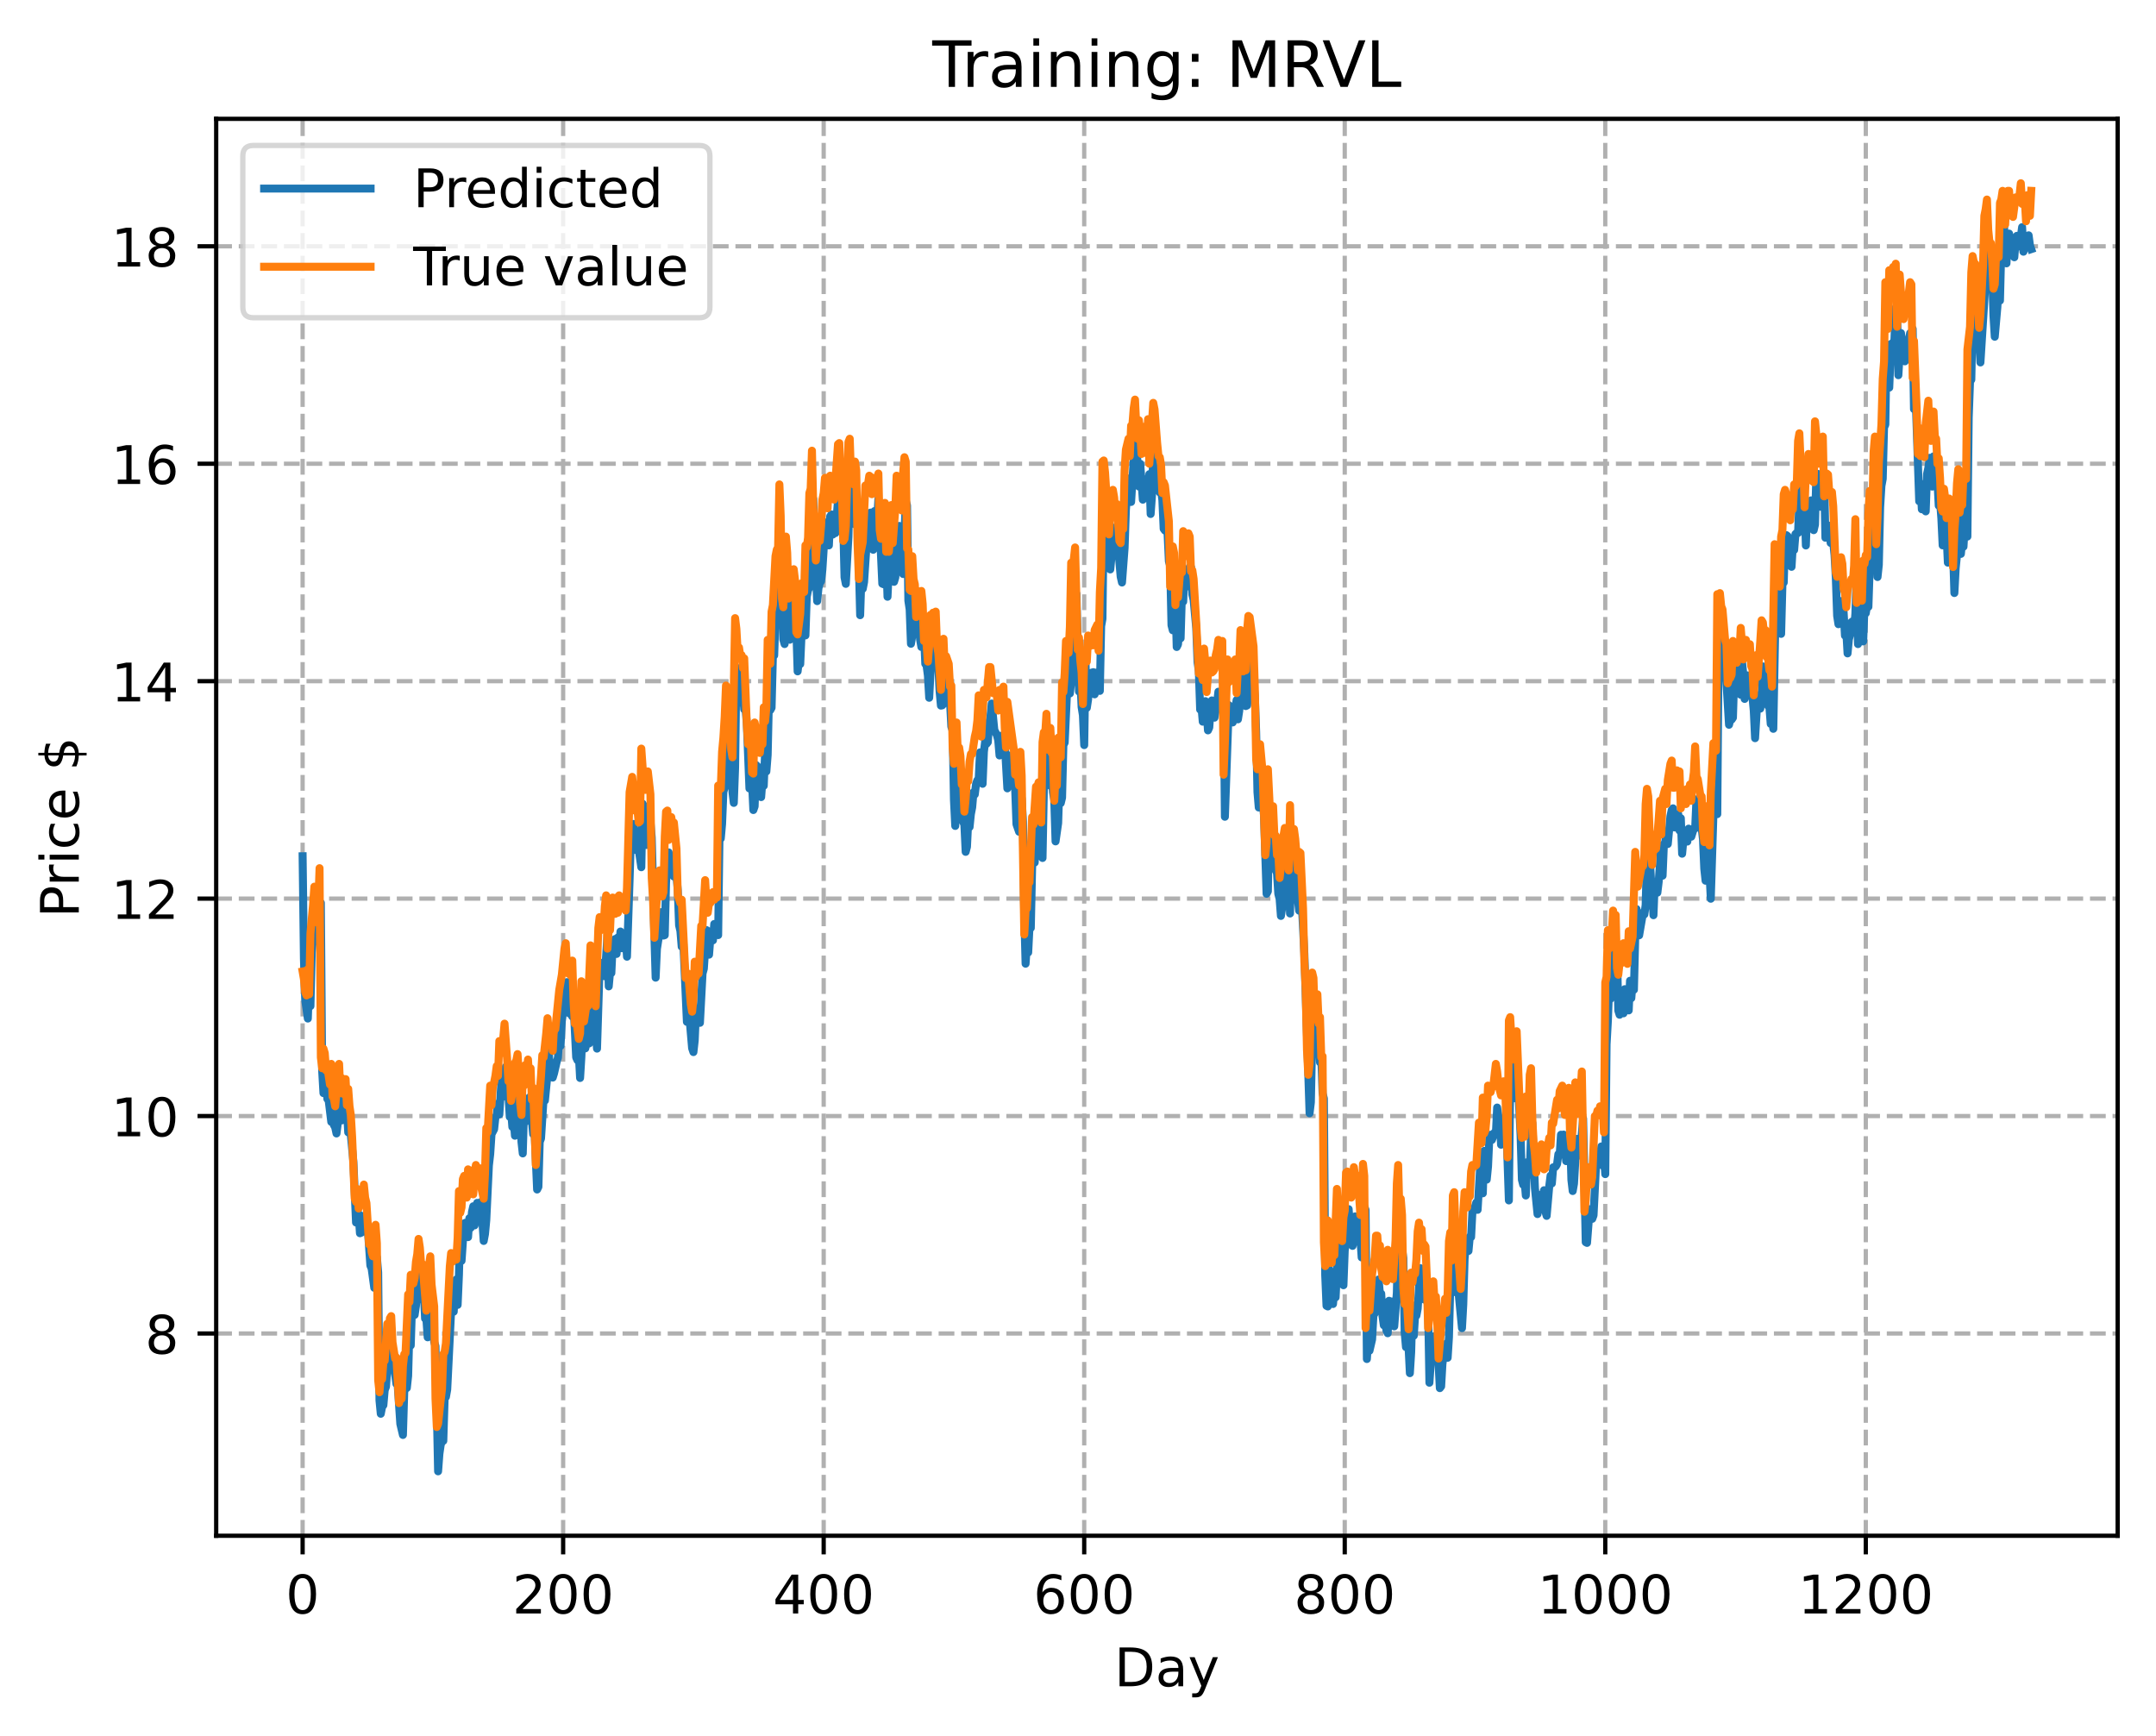 <?xml version="1.0" encoding="utf-8" standalone="no"?>
<!DOCTYPE svg PUBLIC "-//W3C//DTD SVG 1.1//EN"
  "http://www.w3.org/Graphics/SVG/1.1/DTD/svg11.dtd">
<!-- Created with matplotlib (https://matplotlib.org/) -->
<svg height="325.986pt" version="1.1" viewBox="0 0 404.923 325.986" width="404.923pt" xmlns="http://www.w3.org/2000/svg" xmlns:xlink="http://www.w3.org/1999/xlink">
 <defs>
  <style type="text/css">
*{stroke-linecap:butt;stroke-linejoin:round;}
  </style>
 </defs>
 <g id="figure_1">
  <g id="patch_1">
   <path d="M 0 325.986 
L 404.923 325.986 
L 404.923 0 
L 0 0 
z
" style="fill:#ffffff;"/>
  </g>
  <g id="axes_1">
   <g id="patch_2">
    <path d="M 40.603 288.43 
L 397.723 288.43 
L 397.723 22.318 
L 40.603 22.318 
z
" style="fill:#ffffff;"/>
   </g>
   <g id="matplotlib.axis_1">
    <g id="xtick_1">
     <g id="line2d_1">
      <path clip-path="url(#p4a01e1b2ed)" d="M 56.836 288.43 
L 56.836 22.318 
" style="fill:none;stroke:#b0b0b0;stroke-dasharray:2.96,1.28;stroke-dashoffset:0;stroke-width:0.8;"/>
     </g>
     <g id="line2d_2">
      <defs>
       <path d="M 0 0 
L 0 3.5 
" id="m2d7e7473e7" style="stroke:#000000;stroke-width:0.8;"/>
      </defs>
      <g>
       <use style="stroke:#000000;stroke-width:0.8;" x="56.836" xlink:href="#m2d7e7473e7" y="288.43"/>
      </g>
     </g>
     <g id="text_1">
      <!-- 0 -->
      <defs>
       <path d="M 31.781 66.406 
Q 24.172 66.406 20.328 58.906 
Q 16.5 51.422 16.5 36.375 
Q 16.5 21.391 20.328 13.891 
Q 24.172 6.391 31.781 6.391 
Q 39.453 6.391 43.281 13.891 
Q 47.125 21.391 47.125 36.375 
Q 47.125 51.422 43.281 58.906 
Q 39.453 66.406 31.781 66.406 
z
M 31.781 74.219 
Q 44.047 74.219 50.516 64.516 
Q 56.984 54.828 56.984 36.375 
Q 56.984 17.969 50.516 8.266 
Q 44.047 -1.422 31.781 -1.422 
Q 19.531 -1.422 13.062 8.266 
Q 6.594 17.969 6.594 36.375 
Q 6.594 54.828 13.062 64.516 
Q 19.531 74.219 31.781 74.219 
z
" id="DejaVuSans-48"/>
      </defs>
      <g transform="translate(53.655 303.029)scale(0.1 -0.1)">
       <use xlink:href="#DejaVuSans-48"/>
      </g>
     </g>
    </g>
    <g id="xtick_2">
     <g id="line2d_3">
      <path clip-path="url(#p4a01e1b2ed)" d="M 105.766 288.43 
L 105.766 22.318 
" style="fill:none;stroke:#b0b0b0;stroke-dasharray:2.96,1.28;stroke-dashoffset:0;stroke-width:0.8;"/>
     </g>
     <g id="line2d_4">
      <g>
       <use style="stroke:#000000;stroke-width:0.8;" x="105.766" xlink:href="#m2d7e7473e7" y="288.43"/>
      </g>
     </g>
     <g id="text_2">
      <!-- 200 -->
      <defs>
       <path d="M 19.188 8.297 
L 53.609 8.297 
L 53.609 0 
L 7.328 0 
L 7.328 8.297 
Q 12.938 14.109 22.625 23.891 
Q 32.328 33.688 34.812 36.531 
Q 39.547 41.844 41.422 45.531 
Q 43.312 49.219 43.312 52.781 
Q 43.312 58.594 39.234 62.25 
Q 35.156 65.922 28.609 65.922 
Q 23.969 65.922 18.812 64.312 
Q 13.672 62.703 7.812 59.422 
L 7.812 69.391 
Q 13.766 71.781 18.938 73 
Q 24.125 74.219 28.422 74.219 
Q 39.75 74.219 46.484 68.547 
Q 53.219 62.891 53.219 53.422 
Q 53.219 48.922 51.531 44.891 
Q 49.859 40.875 45.406 35.406 
Q 44.188 33.984 37.641 27.219 
Q 31.109 20.453 19.188 8.297 
z
" id="DejaVuSans-50"/>
      </defs>
      <g transform="translate(96.223 303.029)scale(0.1 -0.1)">
       <use xlink:href="#DejaVuSans-50"/>
       <use x="63.623" xlink:href="#DejaVuSans-48"/>
       <use x="127.246" xlink:href="#DejaVuSans-48"/>
      </g>
     </g>
    </g>
    <g id="xtick_3">
     <g id="line2d_5">
      <path clip-path="url(#p4a01e1b2ed)" d="M 154.697 288.43 
L 154.697 22.318 
" style="fill:none;stroke:#b0b0b0;stroke-dasharray:2.96,1.28;stroke-dashoffset:0;stroke-width:0.8;"/>
     </g>
     <g id="line2d_6">
      <g>
       <use style="stroke:#000000;stroke-width:0.8;" x="154.697" xlink:href="#m2d7e7473e7" y="288.43"/>
      </g>
     </g>
     <g id="text_3">
      <!-- 400 -->
      <defs>
       <path d="M 37.797 64.312 
L 12.891 25.391 
L 37.797 25.391 
z
M 35.203 72.906 
L 47.609 72.906 
L 47.609 25.391 
L 58.016 25.391 
L 58.016 17.188 
L 47.609 17.188 
L 47.609 0 
L 37.797 0 
L 37.797 17.188 
L 4.891 17.188 
L 4.891 26.703 
z
" id="DejaVuSans-52"/>
      </defs>
      <g transform="translate(145.153 303.029)scale(0.1 -0.1)">
       <use xlink:href="#DejaVuSans-52"/>
       <use x="63.623" xlink:href="#DejaVuSans-48"/>
       <use x="127.246" xlink:href="#DejaVuSans-48"/>
      </g>
     </g>
    </g>
    <g id="xtick_4">
     <g id="line2d_7">
      <path clip-path="url(#p4a01e1b2ed)" d="M 203.628 288.43 
L 203.628 22.318 
" style="fill:none;stroke:#b0b0b0;stroke-dasharray:2.96,1.28;stroke-dashoffset:0;stroke-width:0.8;"/>
     </g>
     <g id="line2d_8">
      <g>
       <use style="stroke:#000000;stroke-width:0.8;" x="203.628" xlink:href="#m2d7e7473e7" y="288.43"/>
      </g>
     </g>
     <g id="text_4">
      <!-- 600 -->
      <defs>
       <path d="M 33.016 40.375 
Q 26.375 40.375 22.484 35.828 
Q 18.609 31.297 18.609 23.391 
Q 18.609 15.531 22.484 10.953 
Q 26.375 6.391 33.016 6.391 
Q 39.656 6.391 43.531 10.953 
Q 47.406 15.531 47.406 23.391 
Q 47.406 31.297 43.531 35.828 
Q 39.656 40.375 33.016 40.375 
z
M 52.594 71.297 
L 52.594 62.312 
Q 48.875 64.062 45.094 64.984 
Q 41.312 65.922 37.594 65.922 
Q 27.828 65.922 22.672 59.328 
Q 17.531 52.734 16.797 39.406 
Q 19.672 43.656 24.016 45.922 
Q 28.375 48.188 33.594 48.188 
Q 44.578 48.188 50.953 41.516 
Q 57.328 34.859 57.328 23.391 
Q 57.328 12.156 50.688 5.359 
Q 44.047 -1.422 33.016 -1.422 
Q 20.359 -1.422 13.672 8.266 
Q 6.984 17.969 6.984 36.375 
Q 6.984 53.656 15.188 63.938 
Q 23.391 74.219 37.203 74.219 
Q 40.922 74.219 44.703 73.484 
Q 48.484 72.75 52.594 71.297 
z
" id="DejaVuSans-54"/>
      </defs>
      <g transform="translate(194.084 303.029)scale(0.1 -0.1)">
       <use xlink:href="#DejaVuSans-54"/>
       <use x="63.623" xlink:href="#DejaVuSans-48"/>
       <use x="127.246" xlink:href="#DejaVuSans-48"/>
      </g>
     </g>
    </g>
    <g id="xtick_5">
     <g id="line2d_9">
      <path clip-path="url(#p4a01e1b2ed)" d="M 252.558 288.43 
L 252.558 22.318 
" style="fill:none;stroke:#b0b0b0;stroke-dasharray:2.96,1.28;stroke-dashoffset:0;stroke-width:0.8;"/>
     </g>
     <g id="line2d_10">
      <g>
       <use style="stroke:#000000;stroke-width:0.8;" x="252.558" xlink:href="#m2d7e7473e7" y="288.43"/>
      </g>
     </g>
     <g id="text_5">
      <!-- 800 -->
      <defs>
       <path d="M 31.781 34.625 
Q 24.75 34.625 20.719 30.859 
Q 16.703 27.094 16.703 20.516 
Q 16.703 13.922 20.719 10.156 
Q 24.75 6.391 31.781 6.391 
Q 38.812 6.391 42.859 10.172 
Q 46.922 13.969 46.922 20.516 
Q 46.922 27.094 42.891 30.859 
Q 38.875 34.625 31.781 34.625 
z
M 21.922 38.812 
Q 15.578 40.375 12.031 44.719 
Q 8.5 49.078 8.5 55.328 
Q 8.5 64.062 14.719 69.141 
Q 20.953 74.219 31.781 74.219 
Q 42.672 74.219 48.875 69.141 
Q 55.078 64.062 55.078 55.328 
Q 55.078 49.078 51.531 44.719 
Q 48 40.375 41.703 38.812 
Q 48.828 37.156 52.797 32.312 
Q 56.781 27.484 56.781 20.516 
Q 56.781 9.906 50.312 4.234 
Q 43.844 -1.422 31.781 -1.422 
Q 19.734 -1.422 13.25 4.234 
Q 6.781 9.906 6.781 20.516 
Q 6.781 27.484 10.781 32.312 
Q 14.797 37.156 21.922 38.812 
z
M 18.312 54.391 
Q 18.312 48.734 21.844 45.562 
Q 25.391 42.391 31.781 42.391 
Q 38.141 42.391 41.719 45.562 
Q 45.312 48.734 45.312 54.391 
Q 45.312 60.062 41.719 63.234 
Q 38.141 66.406 31.781 66.406 
Q 25.391 66.406 21.844 63.234 
Q 18.312 60.062 18.312 54.391 
z
" id="DejaVuSans-56"/>
      </defs>
      <g transform="translate(243.015 303.029)scale(0.1 -0.1)">
       <use xlink:href="#DejaVuSans-56"/>
       <use x="63.623" xlink:href="#DejaVuSans-48"/>
       <use x="127.246" xlink:href="#DejaVuSans-48"/>
      </g>
     </g>
    </g>
    <g id="xtick_6">
     <g id="line2d_11">
      <path clip-path="url(#p4a01e1b2ed)" d="M 301.489 288.43 
L 301.489 22.318 
" style="fill:none;stroke:#b0b0b0;stroke-dasharray:2.96,1.28;stroke-dashoffset:0;stroke-width:0.8;"/>
     </g>
     <g id="line2d_12">
      <g>
       <use style="stroke:#000000;stroke-width:0.8;" x="301.489" xlink:href="#m2d7e7473e7" y="288.43"/>
      </g>
     </g>
     <g id="text_6">
      <!-- 1000 -->
      <defs>
       <path d="M 12.406 8.297 
L 28.516 8.297 
L 28.516 63.922 
L 10.984 60.406 
L 10.984 69.391 
L 28.422 72.906 
L 38.281 72.906 
L 38.281 8.297 
L 54.391 8.297 
L 54.391 0 
L 12.406 0 
z
" id="DejaVuSans-49"/>
      </defs>
      <g transform="translate(288.764 303.029)scale(0.1 -0.1)">
       <use xlink:href="#DejaVuSans-49"/>
       <use x="63.623" xlink:href="#DejaVuSans-48"/>
       <use x="127.246" xlink:href="#DejaVuSans-48"/>
       <use x="190.869" xlink:href="#DejaVuSans-48"/>
      </g>
     </g>
    </g>
    <g id="xtick_7">
     <g id="line2d_13">
      <path clip-path="url(#p4a01e1b2ed)" d="M 350.419 288.43 
L 350.419 22.318 
" style="fill:none;stroke:#b0b0b0;stroke-dasharray:2.96,1.28;stroke-dashoffset:0;stroke-width:0.8;"/>
     </g>
     <g id="line2d_14">
      <g>
       <use style="stroke:#000000;stroke-width:0.8;" x="350.419" xlink:href="#m2d7e7473e7" y="288.43"/>
      </g>
     </g>
     <g id="text_7">
      <!-- 1200 -->
      <g transform="translate(337.694 303.029)scale(0.1 -0.1)">
       <use xlink:href="#DejaVuSans-49"/>
       <use x="63.623" xlink:href="#DejaVuSans-50"/>
       <use x="127.246" xlink:href="#DejaVuSans-48"/>
       <use x="190.869" xlink:href="#DejaVuSans-48"/>
      </g>
     </g>
    </g>
    <g id="text_8">
     <!-- Day -->
     <defs>
      <path d="M 19.672 64.797 
L 19.672 8.109 
L 31.594 8.109 
Q 46.688 8.109 53.688 14.938 
Q 60.688 21.781 60.688 36.531 
Q 60.688 51.172 53.688 57.984 
Q 46.688 64.797 31.594 64.797 
z
M 9.812 72.906 
L 30.078 72.906 
Q 51.266 72.906 61.172 64.094 
Q 71.094 55.281 71.094 36.531 
Q 71.094 17.672 61.125 8.828 
Q 51.172 0 30.078 0 
L 9.812 0 
z
" id="DejaVuSans-68"/>
      <path d="M 34.281 27.484 
Q 23.391 27.484 19.188 25 
Q 14.984 22.516 14.984 16.5 
Q 14.984 11.719 18.141 8.906 
Q 21.297 6.109 26.703 6.109 
Q 34.188 6.109 38.703 11.406 
Q 43.219 16.703 43.219 25.484 
L 43.219 27.484 
z
M 52.203 31.203 
L 52.203 0 
L 43.219 0 
L 43.219 8.297 
Q 40.141 3.328 35.547 0.953 
Q 30.953 -1.422 24.312 -1.422 
Q 15.922 -1.422 10.953 3.297 
Q 6 8.016 6 15.922 
Q 6 25.141 12.172 29.828 
Q 18.359 34.516 30.609 34.516 
L 43.219 34.516 
L 43.219 35.406 
Q 43.219 41.609 39.141 45 
Q 35.062 48.391 27.688 48.391 
Q 23 48.391 18.547 47.266 
Q 14.109 46.141 10.016 43.891 
L 10.016 52.203 
Q 14.938 54.109 19.578 55.047 
Q 24.219 56 28.609 56 
Q 40.484 56 46.344 49.844 
Q 52.203 43.703 52.203 31.203 
z
" id="DejaVuSans-97"/>
      <path d="M 32.172 -5.078 
Q 28.375 -14.844 24.75 -17.812 
Q 21.141 -20.797 15.094 -20.797 
L 7.906 -20.797 
L 7.906 -13.281 
L 13.188 -13.281 
Q 16.891 -13.281 18.938 -11.516 
Q 21 -9.766 23.484 -3.219 
L 25.094 0.875 
L 2.984 54.688 
L 12.5 54.688 
L 29.594 11.922 
L 46.688 54.688 
L 56.203 54.688 
z
" id="DejaVuSans-121"/>
     </defs>
     <g transform="translate(209.29 316.707)scale(0.1 -0.1)">
      <use xlink:href="#DejaVuSans-68"/>
      <use x="77.002" xlink:href="#DejaVuSans-97"/>
      <use x="138.281" xlink:href="#DejaVuSans-121"/>
     </g>
    </g>
   </g>
   <g id="matplotlib.axis_2">
    <g id="ytick_1">
     <g id="line2d_15">
      <path clip-path="url(#p4a01e1b2ed)" d="M 40.603 250.451 
L 397.723 250.451 
" style="fill:none;stroke:#b0b0b0;stroke-dasharray:2.96,1.28;stroke-dashoffset:0;stroke-width:0.8;"/>
     </g>
     <g id="line2d_16">
      <defs>
       <path d="M 0 0 
L -3.5 0 
" id="m576c024ce1" style="stroke:#000000;stroke-width:0.8;"/>
      </defs>
      <g>
       <use style="stroke:#000000;stroke-width:0.8;" x="40.603" xlink:href="#m576c024ce1" y="250.451"/>
      </g>
     </g>
     <g id="text_9">
      <!-- 8 -->
      <g transform="translate(27.241 254.251)scale(0.1 -0.1)">
       <use xlink:href="#DejaVuSans-56"/>
      </g>
     </g>
    </g>
    <g id="ytick_2">
     <g id="line2d_17">
      <path clip-path="url(#p4a01e1b2ed)" d="M 40.603 209.613 
L 397.723 209.613 
" style="fill:none;stroke:#b0b0b0;stroke-dasharray:2.96,1.28;stroke-dashoffset:0;stroke-width:0.8;"/>
     </g>
     <g id="line2d_18">
      <g>
       <use style="stroke:#000000;stroke-width:0.8;" x="40.603" xlink:href="#m576c024ce1" y="209.613"/>
      </g>
     </g>
     <g id="text_10">
      <!-- 10 -->
      <g transform="translate(20.878 213.412)scale(0.1 -0.1)">
       <use xlink:href="#DejaVuSans-49"/>
       <use x="63.623" xlink:href="#DejaVuSans-48"/>
      </g>
     </g>
    </g>
    <g id="ytick_3">
     <g id="line2d_19">
      <path clip-path="url(#p4a01e1b2ed)" d="M 40.603 168.774 
L 397.723 168.774 
" style="fill:none;stroke:#b0b0b0;stroke-dasharray:2.96,1.28;stroke-dashoffset:0;stroke-width:0.8;"/>
     </g>
     <g id="line2d_20">
      <g>
       <use style="stroke:#000000;stroke-width:0.8;" x="40.603" xlink:href="#m576c024ce1" y="168.774"/>
      </g>
     </g>
     <g id="text_11">
      <!-- 12 -->
      <g transform="translate(20.878 172.573)scale(0.1 -0.1)">
       <use xlink:href="#DejaVuSans-49"/>
       <use x="63.623" xlink:href="#DejaVuSans-50"/>
      </g>
     </g>
    </g>
    <g id="ytick_4">
     <g id="line2d_21">
      <path clip-path="url(#p4a01e1b2ed)" d="M 40.603 127.935 
L 397.723 127.935 
" style="fill:none;stroke:#b0b0b0;stroke-dasharray:2.96,1.28;stroke-dashoffset:0;stroke-width:0.8;"/>
     </g>
     <g id="line2d_22">
      <g>
       <use style="stroke:#000000;stroke-width:0.8;" x="40.603" xlink:href="#m576c024ce1" y="127.935"/>
      </g>
     </g>
     <g id="text_12">
      <!-- 14 -->
      <g transform="translate(20.878 131.734)scale(0.1 -0.1)">
       <use xlink:href="#DejaVuSans-49"/>
       <use x="63.623" xlink:href="#DejaVuSans-52"/>
      </g>
     </g>
    </g>
    <g id="ytick_5">
     <g id="line2d_23">
      <path clip-path="url(#p4a01e1b2ed)" d="M 40.603 87.096 
L 397.723 87.096 
" style="fill:none;stroke:#b0b0b0;stroke-dasharray:2.96,1.28;stroke-dashoffset:0;stroke-width:0.8;"/>
     </g>
     <g id="line2d_24">
      <g>
       <use style="stroke:#000000;stroke-width:0.8;" x="40.603" xlink:href="#m576c024ce1" y="87.096"/>
      </g>
     </g>
     <g id="text_13">
      <!-- 16 -->
      <g transform="translate(20.878 90.895)scale(0.1 -0.1)">
       <use xlink:href="#DejaVuSans-49"/>
       <use x="63.623" xlink:href="#DejaVuSans-54"/>
      </g>
     </g>
    </g>
    <g id="ytick_6">
     <g id="line2d_25">
      <path clip-path="url(#p4a01e1b2ed)" d="M 40.603 46.257 
L 397.723 46.257 
" style="fill:none;stroke:#b0b0b0;stroke-dasharray:2.96,1.28;stroke-dashoffset:0;stroke-width:0.8;"/>
     </g>
     <g id="line2d_26">
      <g>
       <use style="stroke:#000000;stroke-width:0.8;" x="40.603" xlink:href="#m576c024ce1" y="46.257"/>
      </g>
     </g>
     <g id="text_14">
      <!-- 18 -->
      <g transform="translate(20.878 50.057)scale(0.1 -0.1)">
       <use xlink:href="#DejaVuSans-49"/>
       <use x="63.623" xlink:href="#DejaVuSans-56"/>
      </g>
     </g>
    </g>
    <g id="text_15">
     <!-- Price $ -->
     <defs>
      <path d="M 19.672 64.797 
L 19.672 37.406 
L 32.078 37.406 
Q 38.969 37.406 42.719 40.969 
Q 46.484 44.531 46.484 51.125 
Q 46.484 57.672 42.719 61.234 
Q 38.969 64.797 32.078 64.797 
z
M 9.812 72.906 
L 32.078 72.906 
Q 44.344 72.906 50.609 67.359 
Q 56.891 61.812 56.891 51.125 
Q 56.891 40.328 50.609 34.812 
Q 44.344 29.297 32.078 29.297 
L 19.672 29.297 
L 19.672 0 
L 9.812 0 
z
" id="DejaVuSans-80"/>
      <path d="M 41.109 46.297 
Q 39.594 47.172 37.812 47.578 
Q 36.031 48 33.891 48 
Q 26.266 48 22.188 43.047 
Q 18.109 38.094 18.109 28.812 
L 18.109 0 
L 9.078 0 
L 9.078 54.688 
L 18.109 54.688 
L 18.109 46.188 
Q 20.953 51.172 25.484 53.578 
Q 30.031 56 36.531 56 
Q 37.453 56 38.578 55.875 
Q 39.703 55.766 41.062 55.516 
z
" id="DejaVuSans-114"/>
      <path d="M 9.422 54.688 
L 18.406 54.688 
L 18.406 0 
L 9.422 0 
z
M 9.422 75.984 
L 18.406 75.984 
L 18.406 64.594 
L 9.422 64.594 
z
" id="DejaVuSans-105"/>
      <path d="M 48.781 52.594 
L 48.781 44.188 
Q 44.969 46.297 41.141 47.344 
Q 37.312 48.391 33.406 48.391 
Q 24.656 48.391 19.812 42.844 
Q 14.984 37.312 14.984 27.297 
Q 14.984 17.281 19.812 11.734 
Q 24.656 6.203 33.406 6.203 
Q 37.312 6.203 41.141 7.25 
Q 44.969 8.297 48.781 10.406 
L 48.781 2.094 
Q 45.016 0.344 40.984 -0.531 
Q 36.969 -1.422 32.422 -1.422 
Q 20.062 -1.422 12.781 6.344 
Q 5.516 14.109 5.516 27.297 
Q 5.516 40.672 12.859 48.328 
Q 20.219 56 33.016 56 
Q 37.156 56 41.109 55.141 
Q 45.062 54.297 48.781 52.594 
z
" id="DejaVuSans-99"/>
      <path d="M 56.203 29.594 
L 56.203 25.203 
L 14.891 25.203 
Q 15.484 15.922 20.484 11.062 
Q 25.484 6.203 34.422 6.203 
Q 39.594 6.203 44.453 7.469 
Q 49.312 8.734 54.109 11.281 
L 54.109 2.781 
Q 49.266 0.734 44.188 -0.344 
Q 39.109 -1.422 33.891 -1.422 
Q 20.797 -1.422 13.156 6.188 
Q 5.516 13.812 5.516 26.812 
Q 5.516 40.234 12.766 48.109 
Q 20.016 56 32.328 56 
Q 43.359 56 49.781 48.891 
Q 56.203 41.797 56.203 29.594 
z
M 47.219 32.234 
Q 47.125 39.594 43.094 43.984 
Q 39.062 48.391 32.422 48.391 
Q 24.906 48.391 20.391 44.141 
Q 15.875 39.891 15.188 32.172 
z
" id="DejaVuSans-101"/>
      <path id="DejaVuSans-32"/>
      <path d="M 33.797 -14.703 
L 28.906 -14.703 
L 28.859 0 
Q 23.734 0.094 18.609 1.188 
Q 13.484 2.297 8.297 4.5 
L 8.297 13.281 
Q 13.281 10.156 18.375 8.562 
Q 23.484 6.984 28.906 6.938 
L 28.906 29.203 
Q 18.109 30.953 13.203 35.156 
Q 8.297 39.359 8.297 46.688 
Q 8.297 54.641 13.625 59.219 
Q 18.953 63.812 28.906 64.5 
L 28.906 75.984 
L 33.797 75.984 
L 33.797 64.656 
Q 38.328 64.453 42.578 63.688 
Q 46.828 62.938 50.875 61.625 
L 50.875 53.078 
Q 46.828 55.125 42.547 56.25 
Q 38.281 57.375 33.797 57.562 
L 33.797 36.719 
Q 44.875 35.016 50.094 30.609 
Q 55.328 26.219 55.328 18.609 
Q 55.328 10.359 49.781 5.594 
Q 44.234 0.828 33.797 0.094 
z
M 28.906 37.594 
L 28.906 57.625 
Q 23.25 56.984 20.266 54.391 
Q 17.281 51.812 17.281 47.516 
Q 17.281 43.312 20.031 40.969 
Q 22.797 38.625 28.906 37.594 
z
M 33.797 28.219 
L 33.797 7.078 
Q 39.984 7.906 43.141 10.594 
Q 46.297 13.281 46.297 17.672 
Q 46.297 21.969 43.281 24.5 
Q 40.281 27.047 33.797 28.219 
z
" id="DejaVuSans-36"/>
     </defs>
     <g transform="translate(14.798 172.342)rotate(-90)scale(0.1 -0.1)">
      <use xlink:href="#DejaVuSans-80"/>
      <use x="58.553" xlink:href="#DejaVuSans-114"/>
      <use x="99.666" xlink:href="#DejaVuSans-105"/>
      <use x="127.449" xlink:href="#DejaVuSans-99"/>
      <use x="182.43" xlink:href="#DejaVuSans-101"/>
      <use x="243.953" xlink:href="#DejaVuSans-32"/>
      <use x="275.74" xlink:href="#DejaVuSans-36"/>
     </g>
    </g>
   </g>
   <g id="line2d_27">
    <path clip-path="url(#p4a01e1b2ed)" d="M 56.836 160.817 
L 57.081 180.029 
L 57.325 187.831 
L 57.814 191.297 
L 58.059 184.305 
L 58.304 188.961 
L 58.548 178.974 
L 59.038 173.35 
L 59.282 171.815 
L 59.527 173.823 
L 59.772 176.871 
L 60.016 176.493 
L 60.261 169.576 
L 60.506 201.085 
L 60.75 205.306 
L 60.995 203.038 
L 61.24 202.091 
L 61.484 206.393 
L 61.729 206.68 
L 62.218 210.705 
L 62.463 206.593 
L 62.708 211.293 
L 62.952 211.73 
L 63.197 212.879 
L 63.441 210.941 
L 63.686 206.893 
L 63.931 206.111 
L 64.175 210.429 
L 64.42 208.474 
L 64.909 210.212 
L 65.154 208.156 
L 65.399 212.674 
L 65.643 210.554 
L 66.377 218.266 
L 66.867 229.604 
L 67.111 229.476 
L 67.356 227.967 
L 67.601 231.618 
L 67.845 231.514 
L 68.09 230.492 
L 68.335 231.243 
L 68.579 228.217 
L 69.069 230.713 
L 69.558 237.677 
L 69.802 238.264 
L 70.292 241.867 
L 70.536 237.737 
L 70.781 236.131 
L 71.026 238.978 
L 71.27 263.014 
L 71.515 265.525 
L 71.76 264.247 
L 72.004 263.916 
L 72.249 261.088 
L 72.494 260.444 
L 72.983 253.758 
L 73.228 255.68 
L 73.717 252.572 
L 73.962 256.346 
L 74.451 259.916 
L 74.696 260.173 
L 75.185 267.426 
L 75.674 269.504 
L 75.919 261.39 
L 76.163 260.606 
L 76.408 260.68 
L 76.653 258.427 
L 76.897 249.393 
L 77.142 252.7 
L 77.387 245.103 
L 77.631 246.69 
L 77.876 246.958 
L 78.121 245.248 
L 78.365 242.059 
L 78.61 244.037 
L 78.855 236.553 
L 79.344 242.146 
L 79.589 242.598 
L 79.833 247.641 
L 80.078 247.712 
L 80.323 251.163 
L 80.567 249.366 
L 81.056 243.218 
L 81.301 246.173 
L 81.546 252.046 
L 81.79 252.825 
L 82.28 276.334 
L 82.524 273.063 
L 82.769 271.355 
L 83.014 270.61 
L 83.258 270.618 
L 83.503 262.707 
L 83.748 262.364 
L 83.992 260.987 
L 84.971 241.192 
L 85.216 246.347 
L 85.46 241.192 
L 85.705 240.301 
L 85.95 245.075 
L 86.194 239.429 
L 86.439 230.543 
L 86.684 236.803 
L 87.173 229.773 
L 87.417 229.654 
L 87.907 232.349 
L 88.151 228.8 
L 88.396 230.611 
L 88.641 227.616 
L 88.885 226.552 
L 89.13 230.146 
L 89.619 225.916 
L 90.109 229.42 
L 90.353 225.727 
L 90.843 233.066 
L 91.087 231.766 
L 91.332 229.122 
L 91.821 218.885 
L 92.066 216.755 
L 92.311 213.017 
L 92.8 212.083 
L 93.044 209.845 
L 93.289 209.413 
L 93.534 207.241 
L 93.778 209.315 
L 94.268 201.697 
L 94.512 205.954 
L 94.757 201.244 
L 95.002 200.356 
L 95.491 205.606 
L 95.736 209.754 
L 95.98 208.498 
L 96.225 211.648 
L 96.47 210.301 
L 96.714 213.303 
L 96.959 206.582 
L 97.204 208.098 
L 97.448 206.411 
L 97.693 208.771 
L 97.938 214.459 
L 98.182 216.628 
L 98.427 208.105 
L 98.672 210.676 
L 98.916 207.621 
L 99.161 209.129 
L 99.405 206.116 
L 99.65 210.485 
L 99.895 210.461 
L 100.139 213.011 
L 100.384 211.955 
L 100.873 223.405 
L 101.118 222.91 
L 101.363 214.462 
L 101.607 213.829 
L 102.097 206.231 
L 102.341 206.703 
L 102.831 201.754 
L 103.075 197.585 
L 103.32 202.073 
L 103.565 200.911 
L 103.809 202.387 
L 104.054 201.592 
L 104.543 199.454 
L 104.788 198.653 
L 105.032 194.751 
L 105.277 196.436 
L 105.522 191.741 
L 105.766 189.943 
L 106.011 189.562 
L 106.5 184.453 
L 106.99 190.378 
L 107.234 189.94 
L 107.479 190.91 
L 107.724 188.68 
L 108.213 198.598 
L 108.458 199.129 
L 108.702 197.945 
L 108.947 202.459 
L 109.192 198.46 
L 109.436 192.408 
L 109.681 191.748 
L 109.926 196.905 
L 110.415 194.796 
L 110.66 195.966 
L 111.149 185.962 
L 111.393 190.815 
L 111.638 193.434 
L 111.883 193.686 
L 112.127 196.946 
L 112.617 181.423 
L 112.861 180.825 
L 113.106 181.379 
L 113.351 180.945 
L 113.595 183.355 
L 114.085 175.638 
L 114.329 185.256 
L 114.574 182.582 
L 114.819 182.753 
L 115.063 177.542 
L 115.308 177.748 
L 115.553 176.35 
L 115.797 179.162 
L 116.042 176.076 
L 116.287 178.002 
L 116.531 174.956 
L 116.776 178.092 
L 117.02 175.829 
L 117.265 176.42 
L 117.51 175.708 
L 117.754 179.683 
L 118.244 165.167 
L 118.488 157.364 
L 118.733 154.856 
L 118.978 154.751 
L 119.222 156.338 
L 119.467 159.649 
L 119.712 159.241 
L 119.956 159.553 
L 120.446 162.877 
L 120.69 150.949 
L 120.935 153.485 
L 121.18 152.775 
L 121.424 158.702 
L 121.914 151.322 
L 122.403 157.313 
L 122.892 175.504 
L 123.137 183.617 
L 123.381 178.213 
L 123.871 175.059 
L 124.115 171.316 
L 124.36 172.143 
L 124.605 175.712 
L 124.849 175.633 
L 125.094 165.691 
L 125.339 161.957 
L 125.583 160.094 
L 125.828 163.72 
L 126.073 162.119 
L 126.317 161.31 
L 126.562 164.625 
L 126.807 163.733 
L 127.051 164.463 
L 127.296 167.252 
L 127.541 173.792 
L 127.785 174.831 
L 128.03 177.799 
L 128.275 175.666 
L 129.008 191.921 
L 129.253 191.062 
L 129.498 191.221 
L 129.987 196.874 
L 130.232 197.595 
L 130.476 195.407 
L 130.721 189.813 
L 130.966 191.436 
L 131.21 189.329 
L 131.455 192.103 
L 131.944 182.837 
L 132.189 181.938 
L 132.678 174.676 
L 132.923 174.848 
L 133.168 179.301 
L 133.412 176.161 
L 133.657 176.266 
L 133.902 176.61 
L 134.146 173.537 
L 134.88 175.628 
L 135.125 157.058 
L 135.369 157.487 
L 135.614 154.753 
L 135.859 148.701 
L 136.103 147.89 
L 136.593 136.471 
L 136.837 142.161 
L 137.082 139.623 
L 137.327 140.467 
L 137.571 148.78 
L 137.816 150.794 
L 138.061 144.131 
L 138.305 125.747 
L 138.55 125.479 
L 138.795 130.165 
L 139.039 128.859 
L 139.284 132.013 
L 139.529 129.735 
L 139.773 133.231 
L 140.018 133.01 
L 140.263 135.87 
L 140.752 148.088 
L 140.996 146.606 
L 141.241 146.965 
L 141.486 152.135 
L 141.73 151.441 
L 141.975 143.666 
L 142.22 143.884 
L 142.464 148.788 
L 142.709 147.915 
L 142.954 149.705 
L 143.198 146.457 
L 143.443 147.585 
L 143.688 141.483 
L 143.932 144.895 
L 144.177 141.777 
L 144.422 130.91 
L 144.666 133.379 
L 144.911 132.926 
L 145.156 123.282 
L 145.4 123.095 
L 145.645 116.042 
L 145.89 112.377 
L 146.379 109.407 
L 146.624 101.305 
L 146.868 104.998 
L 147.113 120.098 
L 147.357 120.962 
L 147.602 117.292 
L 147.847 107.912 
L 148.091 110.519 
L 148.336 120.152 
L 148.581 118.918 
L 148.825 116.848 
L 149.07 117.274 
L 149.315 114.391 
L 149.559 118.096 
L 149.804 126.091 
L 150.049 123.995 
L 150.293 124.722 
L 150.538 119.142 
L 150.783 118.738 
L 151.027 116.789 
L 151.272 119.343 
L 151.517 112.074 
L 151.761 110.839 
L 152.006 110.373 
L 152.251 103.128 
L 152.495 100.849 
L 152.74 93.698 
L 153.229 107.586 
L 153.474 112.901 
L 153.718 110.464 
L 153.963 109.518 
L 154.208 109.159 
L 154.452 106.997 
L 154.697 103.12 
L 154.942 101.954 
L 155.431 98.041 
L 155.676 102.431 
L 155.92 96.98 
L 156.165 96.61 
L 156.41 100.393 
L 156.654 99.175 
L 156.899 100.12 
L 157.633 90.881 
L 157.878 92.116 
L 158.122 96.362 
L 158.367 98.45 
L 158.612 108.416 
L 158.856 109.658 
L 159.345 100.789 
L 159.59 90.173 
L 159.835 88.846 
L 160.079 97.828 
L 160.324 95.626 
L 160.569 98.48 
L 160.813 93.941 
L 161.058 96.505 
L 161.547 115.541 
L 161.792 107.936 
L 162.037 110.592 
L 162.281 109.324 
L 163.015 98.387 
L 163.26 99.964 
L 163.505 96.271 
L 163.749 97.543 
L 163.994 103.255 
L 164.239 95.988 
L 164.483 100.339 
L 164.728 98.183 
L 164.972 93.663 
L 165.706 109.623 
L 165.951 109.731 
L 166.196 103.912 
L 166.44 104.562 
L 166.685 112.078 
L 166.93 107.06 
L 167.174 108.076 
L 167.419 104.114 
L 167.664 102.916 
L 167.908 109.275 
L 168.153 108.437 
L 168.642 99.235 
L 168.887 98.773 
L 169.132 99.747 
L 169.376 102.659 
L 169.621 107.808 
L 170.11 94.021 
L 170.355 94.934 
L 170.6 112.804 
L 170.844 114.446 
L 171.089 120.909 
L 171.333 119.428 
L 171.578 114.294 
L 171.823 117.296 
L 172.067 112.616 
L 172.312 117.519 
L 172.557 115.354 
L 172.801 120.065 
L 173.046 121.509 
L 173.291 117.775 
L 173.535 118.845 
L 173.78 124.675 
L 174.025 125.006 
L 174.269 126.879 
L 174.514 131.052 
L 175.003 121.555 
L 175.248 123.053 
L 175.493 120.418 
L 175.737 122.321 
L 175.982 120.201 
L 176.471 129.885 
L 176.716 132.521 
L 176.96 132.474 
L 177.205 132.188 
L 177.45 125.998 
L 177.694 129.266 
L 177.939 130.95 
L 178.184 129.286 
L 178.428 131.84 
L 178.673 136.488 
L 178.918 137.171 
L 179.162 150.183 
L 179.407 155.123 
L 179.896 145.585 
L 180.141 149.948 
L 180.386 149.335 
L 180.63 150.455 
L 180.875 154.335 
L 181.12 154.852 
L 181.364 159.987 
L 181.609 159.036 
L 181.854 154.007 
L 182.098 155.331 
L 182.343 152.906 
L 182.588 151.627 
L 182.832 148.797 
L 183.077 149.202 
L 183.321 147.2 
L 183.566 146.535 
L 183.811 146.293 
L 184.055 141.311 
L 184.3 145.658 
L 184.545 147.208 
L 184.789 141.187 
L 185.034 139.169 
L 185.279 139.709 
L 185.523 139.395 
L 185.768 135.803 
L 186.013 134.674 
L 186.257 132.131 
L 186.747 137.114 
L 187.236 138.074 
L 187.481 139.044 
L 187.725 141.886 
L 187.97 138.189 
L 188.215 139.228 
L 188.459 139.108 
L 188.704 139.527 
L 189.193 148.063 
L 189.438 142.479 
L 189.682 141.901 
L 189.927 143.595 
L 190.172 142.51 
L 190.661 148.187 
L 190.906 154.808 
L 191.395 156.214 
L 191.64 151.527 
L 191.884 149.954 
L 192.129 154.342 
L 192.374 171.822 
L 192.618 180.994 
L 192.863 177.354 
L 193.108 178.889 
L 193.352 174.019 
L 193.597 174.291 
L 193.842 162.995 
L 194.086 158.81 
L 194.331 161.993 
L 194.575 157.379 
L 194.82 155.783 
L 195.065 155.073 
L 195.309 153.989 
L 195.799 161.14 
L 196.043 148.53 
L 196.288 145.432 
L 196.533 145.015 
L 196.777 141.279 
L 197.022 147.383 
L 197.267 147.559 
L 197.511 144.585 
L 197.756 148.766 
L 198.001 150.275 
L 198.245 158.024 
L 198.735 154.582 
L 198.979 146.99 
L 199.224 150.832 
L 199.469 149.811 
L 199.713 139.955 
L 199.958 139.474 
L 200.447 129.071 
L 200.692 128.845 
L 200.936 130.241 
L 201.181 128.086 
L 201.426 113.78 
L 201.67 115.449 
L 201.915 115.013 
L 202.16 111.511 
L 202.649 129.881 
L 202.894 127.43 
L 203.138 132.79 
L 203.383 134.318 
L 203.628 139.942 
L 203.872 124.357 
L 204.117 132.945 
L 204.362 131.333 
L 204.606 127.291 
L 204.851 127.785 
L 205.096 126.31 
L 205.34 126.241 
L 205.585 130.406 
L 205.83 126.326 
L 206.074 127.051 
L 206.319 126.731 
L 206.563 129.76 
L 206.808 117.609 
L 207.053 116.228 
L 207.297 96.866 
L 207.542 96.388 
L 207.787 93.551 
L 208.031 103.1 
L 208.521 106.946 
L 209.255 99.092 
L 209.744 103.518 
L 209.989 102.661 
L 210.478 108.322 
L 210.723 109.404 
L 211.212 102.909 
L 211.457 95.712 
L 211.946 89.866 
L 212.191 90.698 
L 212.435 94.272 
L 212.924 86.356 
L 213.169 85.122 
L 213.414 80.039 
L 213.658 88.625 
L 213.903 91.375 
L 214.148 87.093 
L 214.637 93.846 
L 214.882 92.441 
L 215.126 90.018 
L 215.616 92.599 
L 215.86 89.053 
L 216.105 96.534 
L 216.35 93.126 
L 216.594 85.417 
L 216.839 84.792 
L 217.084 86.685 
L 217.328 89.646 
L 217.573 90.306 
L 217.818 92.498 
L 218.062 91.993 
L 218.307 93.942 
L 218.551 99.319 
L 218.796 99.649 
L 219.041 99.252 
L 219.285 100.178 
L 219.53 105.414 
L 219.775 106.296 
L 220.019 117.414 
L 220.264 118.377 
L 220.509 112.337 
L 220.753 112.13 
L 220.998 121.511 
L 221.243 121.029 
L 221.487 118.24 
L 221.732 119.886 
L 221.977 111.663 
L 222.221 112.996 
L 222.466 106.944 
L 222.711 110.239 
L 222.955 109.257 
L 223.2 110.111 
L 223.445 106.479 
L 223.689 106.535 
L 223.934 111.655 
L 224.179 112.664 
L 224.668 117.98 
L 224.912 124.355 
L 225.157 126.058 
L 225.402 133.268 
L 225.646 132.698 
L 225.891 135.54 
L 226.136 134.863 
L 226.38 131.688 
L 226.625 133.458 
L 226.87 137.175 
L 227.114 136.64 
L 227.359 133.274 
L 227.604 131.552 
L 227.848 134.419 
L 228.093 134.787 
L 228.582 132.009 
L 228.827 129.913 
L 229.072 130.65 
L 229.316 132.174 
L 229.561 132.597 
L 229.806 128.665 
L 230.05 153.398 
L 230.784 132.435 
L 231.029 135.762 
L 231.273 133.404 
L 231.518 135.682 
L 231.763 133.121 
L 232.007 133.009 
L 232.252 131.488 
L 232.497 135.102 
L 232.741 133.518 
L 233.231 126.156 
L 233.965 132.609 
L 234.209 132.494 
L 234.454 126.182 
L 234.699 123.939 
L 234.943 123.475 
L 235.677 130.682 
L 235.922 137.51 
L 236.167 148.781 
L 236.411 151.66 
L 236.656 150.479 
L 236.9 148.043 
L 237.39 153.121 
L 237.879 167.866 
L 238.124 167.386 
L 238.368 152.637 
L 238.858 162.004 
L 239.102 160.017 
L 239.347 159.029 
L 239.592 163.425 
L 239.836 164.002 
L 240.081 167.868 
L 240.326 168.82 
L 240.57 172.023 
L 240.815 170.425 
L 241.06 164.926 
L 241.304 164.564 
L 241.549 162.262 
L 241.794 167.141 
L 242.038 164.798 
L 242.283 171.567 
L 242.527 159.582 
L 242.772 167.396 
L 243.017 166.411 
L 243.261 164.747 
L 243.995 171.037 
L 244.24 169.733 
L 244.485 169.533 
L 244.974 179.118 
L 245.953 209.091 
L 246.197 207.024 
L 246.442 195.367 
L 246.687 191.159 
L 246.931 191.076 
L 247.176 197.946 
L 247.665 193.183 
L 247.91 199.527 
L 248.155 198.385 
L 248.399 205.332 
L 248.644 206.324 
L 248.888 239.427 
L 249.133 245.243 
L 249.378 245.373 
L 249.622 238.354 
L 249.867 239.598 
L 250.112 244.585 
L 250.356 244.912 
L 250.601 242.288 
L 250.846 243.657 
L 251.335 233.678 
L 251.58 236.565 
L 251.824 234.704 
L 252.069 240.395 
L 252.314 241.384 
L 252.558 234.831 
L 252.803 233.257 
L 253.292 227.092 
L 253.537 230.501 
L 253.782 230.124 
L 254.026 233.992 
L 254.271 233.034 
L 254.515 228.453 
L 255.005 231.562 
L 255.249 228.994 
L 255.739 236.166 
L 255.983 234.921 
L 256.228 226.585 
L 256.473 227.234 
L 256.717 255.242 
L 256.962 251.412 
L 257.207 253.683 
L 257.696 251.563 
L 257.941 247.063 
L 258.185 246.676 
L 258.43 245.809 
L 258.675 240.85 
L 258.919 240.303 
L 259.164 242.978 
L 259.409 242.963 
L 259.653 247.201 
L 259.898 248.907 
L 260.143 247.445 
L 260.387 249.894 
L 260.632 250.399 
L 260.876 244.305 
L 261.121 245.107 
L 261.366 244.437 
L 261.61 247.517 
L 261.855 249.105 
L 262.344 242.818 
L 262.589 232.642 
L 262.834 229.931 
L 263.078 236.277 
L 263.323 234.499 
L 263.568 236.328 
L 263.812 250.226 
L 264.057 253.006 
L 264.302 250.627 
L 264.546 253.085 
L 264.791 257.899 
L 265.036 253.95 
L 265.28 245.136 
L 265.525 250.867 
L 265.77 247.085 
L 266.014 247.094 
L 266.259 245.777 
L 266.748 238.177 
L 266.993 240.303 
L 267.237 239.807 
L 267.482 244.062 
L 267.727 241.474 
L 268.216 245.42 
L 268.461 259.692 
L 268.705 256.131 
L 268.95 254.545 
L 269.195 254.002 
L 269.439 250.927 
L 269.684 251.574 
L 269.929 251.173 
L 270.418 260.709 
L 270.663 260.383 
L 270.907 256.146 
L 271.152 254.505 
L 271.397 255.029 
L 271.641 252.34 
L 271.886 255.008 
L 272.131 251.139 
L 272.375 241.669 
L 272.62 240.452 
L 272.864 242.73 
L 273.109 232.571 
L 273.354 232.811 
L 273.598 239.269 
L 274.577 249.441 
L 274.822 244.963 
L 275.066 236.425 
L 275.311 233.749 
L 275.556 234.975 
L 275.8 234.946 
L 276.045 232.268 
L 276.29 232.345 
L 276.534 227.586 
L 276.779 227.427 
L 277.268 225.85 
L 277.513 227.221 
L 278.002 219.042 
L 278.247 222.52 
L 278.491 224.121 
L 278.736 216.16 
L 278.981 220.765 
L 279.225 221.548 
L 279.47 219.079 
L 279.715 213.708 
L 279.959 213.116 
L 280.204 214.087 
L 280.693 212.709 
L 280.938 213.08 
L 281.183 208.012 
L 281.427 209.628 
L 281.672 210.037 
L 281.917 214.994 
L 282.406 211.558 
L 282.651 211.666 
L 282.895 210.988 
L 283.385 225.456 
L 283.629 203.357 
L 283.874 200.094 
L 284.363 206.275 
L 284.608 204.991 
L 284.852 204.391 
L 285.097 203.343 
L 285.586 213.235 
L 285.831 221.569 
L 286.076 222.517 
L 286.32 221.577 
L 286.565 224.53 
L 286.81 218.282 
L 287.054 219.228 
L 287.299 220.629 
L 287.544 213.047 
L 287.788 210.895 
L 288.278 223.121 
L 288.767 228.019 
L 289.012 225.955 
L 289.256 226.962 
L 289.501 224.341 
L 289.746 224.733 
L 289.99 223.542 
L 290.235 227.529 
L 290.479 228.358 
L 290.969 222.759 
L 291.213 220.804 
L 291.458 222.266 
L 291.703 219.24 
L 291.947 219.282 
L 292.192 219.063 
L 292.437 218.633 
L 292.681 216.771 
L 292.926 216.961 
L 293.171 213.115 
L 293.415 214.032 
L 293.66 213.09 
L 293.905 214.954 
L 294.149 218.075 
L 294.639 214.634 
L 294.883 213.35 
L 295.128 221.608 
L 295.373 223.691 
L 295.617 222.296 
L 296.106 213.888 
L 296.351 217.099 
L 296.596 216.104 
L 296.84 215.646 
L 297.33 210.097 
L 297.819 233.298 
L 298.064 233.433 
L 298.553 227.11 
L 298.798 228.348 
L 299.042 228.915 
L 299.287 228.252 
L 299.776 218.461 
L 300.021 217.816 
L 300.51 217.619 
L 300.755 215.318 
L 301 218.925 
L 301.244 216.804 
L 301.489 220.516 
L 301.734 196.138 
L 301.978 191.749 
L 302.223 185.127 
L 302.467 187.598 
L 302.712 183.437 
L 302.957 183.262 
L 303.201 179.088 
L 303.446 181.603 
L 303.691 178.931 
L 303.935 189.797 
L 304.18 190.582 
L 304.425 187.998 
L 304.669 188.516 
L 304.914 190.316 
L 305.159 185.778 
L 305.648 189.3 
L 305.893 189.771 
L 306.137 184.199 
L 306.382 187.468 
L 306.627 184.37 
L 306.871 185.89 
L 307.116 175.893 
L 307.361 170.736 
L 307.85 175.665 
L 308.584 171.396 
L 308.828 171.743 
L 309.073 169.996 
L 309.318 160.964 
L 309.562 158.083 
L 309.807 160.374 
L 310.052 164.867 
L 310.296 167.007 
L 310.541 171.889 
L 310.786 165.667 
L 311.03 167.131 
L 311.275 167.656 
L 311.52 165.617 
L 312.009 158.792 
L 312.254 164.466 
L 312.498 158.561 
L 312.743 158.209 
L 312.988 156.272 
L 313.232 158.515 
L 313.722 153.307 
L 313.966 152.147 
L 314.211 151.817 
L 314.455 155.398 
L 314.7 155.413 
L 314.945 153.354 
L 315.189 152.921 
L 315.434 155.983 
L 315.679 153.672 
L 315.923 160.34 
L 316.168 157.668 
L 316.413 157.956 
L 316.657 157.421 
L 316.902 158.06 
L 317.147 155.631 
L 317.391 156.69 
L 317.636 157.147 
L 318.125 155.577 
L 318.37 155.595 
L 318.615 150.128 
L 318.859 154.389 
L 319.104 154.044 
L 319.349 155.283 
L 319.593 155.502 
L 319.838 157.597 
L 320.082 163.161 
L 320.327 165.411 
L 320.572 158.652 
L 320.816 163.889 
L 321.061 163.876 
L 321.306 168.795 
L 321.795 153.109 
L 322.04 147.64 
L 322.284 147.371 
L 322.529 152.905 
L 322.774 121.979 
L 323.018 121.135 
L 323.263 119.323 
L 323.508 121.251 
L 323.752 121.682 
L 324.242 128.065 
L 324.731 136.122 
L 324.976 135.094 
L 325.22 135.154 
L 325.465 134.796 
L 325.71 126.96 
L 325.954 129.146 
L 326.199 125.928 
L 326.443 128.91 
L 326.688 127.031 
L 326.933 130.489 
L 327.177 124.406 
L 327.422 126.682 
L 327.667 131.264 
L 327.911 127.802 
L 328.156 126.844 
L 328.401 130.14 
L 328.645 128.079 
L 328.89 129.958 
L 329.135 130.917 
L 329.379 133.48 
L 329.624 138.64 
L 330.113 130.579 
L 330.603 133.091 
L 330.847 130.889 
L 331.092 125.156 
L 331.337 126.347 
L 331.581 129.3 
L 331.826 128.406 
L 332.07 132.575 
L 332.315 132.794 
L 332.56 135.959 
L 332.804 134.647 
L 333.049 136.882 
L 333.538 111.34 
L 333.783 112.588 
L 334.517 119.049 
L 334.762 109.695 
L 335.006 109.408 
L 335.251 101.369 
L 335.496 100.504 
L 335.74 100.705 
L 335.985 101.715 
L 336.23 101.73 
L 336.474 106.456 
L 336.719 102.297 
L 336.964 103.29 
L 337.208 100.303 
L 337.453 100.072 
L 337.698 100.104 
L 337.942 93.994 
L 338.187 91.137 
L 338.431 95.923 
L 338.676 98.03 
L 338.921 94.546 
L 339.165 102.448 
L 339.41 95.186 
L 339.655 99.348 
L 339.899 95.027 
L 340.144 93.978 
L 340.633 99.57 
L 340.878 98.536 
L 341.123 89.622 
L 341.367 88.986 
L 341.612 93.04 
L 341.857 95.173 
L 342.101 94.758 
L 342.346 92.698 
L 342.591 89.236 
L 342.835 100.996 
L 343.08 98.785 
L 343.325 98.666 
L 343.569 98.811 
L 343.814 101.965 
L 344.058 101.354 
L 344.303 101.848 
L 344.548 104.255 
L 344.792 108.586 
L 345.037 115.652 
L 345.282 117.234 
L 345.526 116.212 
L 346.016 112.835 
L 346.26 115.069 
L 346.505 119.376 
L 346.75 118.487 
L 346.994 122.717 
L 347.239 120.091 
L 347.484 119.147 
L 347.728 116.838 
L 347.973 116.662 
L 348.218 118.236 
L 348.462 115.241 
L 348.707 107.638 
L 348.952 120.968 
L 349.196 115.46 
L 349.441 115.154 
L 349.686 116.08 
L 349.93 120.466 
L 350.175 113.933 
L 350.419 115.169 
L 350.664 113.667 
L 350.909 113.972 
L 351.153 106.555 
L 351.398 105.35 
L 351.643 102.238 
L 351.887 104.664 
L 352.132 96.238 
L 352.377 92.305 
L 352.621 108.371 
L 352.866 106.072 
L 353.111 95.289 
L 353.355 91.266 
L 353.6 89.934 
L 353.845 80.296 
L 354.089 79.74 
L 354.334 64.685 
L 354.579 67.586 
L 354.823 72.802 
L 355.068 66.738 
L 355.313 64.499 
L 355.557 65.576 
L 355.802 63.643 
L 356.046 57.772 
L 356.291 58.162 
L 356.536 70.464 
L 357.025 62.557 
L 357.759 67.864 
L 358.004 66.524 
L 358.248 64.48 
L 358.493 64.066 
L 358.738 62.582 
L 358.982 62.589 
L 359.227 61.781 
L 359.472 76.837 
L 359.716 72.746 
L 360.45 94.142 
L 360.695 90.817 
L 360.94 95.648 
L 361.184 94.173 
L 361.429 95.77 
L 361.674 96.043 
L 361.918 89.03 
L 362.163 87.916 
L 362.407 85.982 
L 362.897 91.388 
L 363.141 85.713 
L 363.386 87.138 
L 363.631 90.981 
L 363.875 90.375 
L 364.12 94.974 
L 364.365 94.199 
L 364.609 97.337 
L 364.854 102.422 
L 365.099 101.079 
L 365.343 97.762 
L 365.588 100.481 
L 365.833 105.67 
L 366.077 104.666 
L 366.322 100.969 
L 366.811 103.565 
L 367.056 111.378 
L 367.301 106.717 
L 367.545 104.273 
L 367.79 96.969 
L 368.034 97.007 
L 368.279 104.028 
L 368.524 101.606 
L 368.768 102.678 
L 369.013 98.441 
L 369.258 96.403 
L 369.502 100.774 
L 369.747 78.417 
L 369.992 71.686 
L 370.236 71.308 
L 370.481 59.891 
L 370.726 56.55 
L 370.97 57.733 
L 371.215 55.695 
L 371.46 58.997 
L 371.949 68.072 
L 373.417 44.688 
L 373.906 53.932 
L 374.151 50.957 
L 374.395 59.271 
L 374.64 63.243 
L 375.129 57.683 
L 375.374 53.034 
L 375.619 56.456 
L 375.863 46.746 
L 376.108 48.009 
L 376.353 41.657 
L 376.597 47.639 
L 376.842 49.461 
L 377.087 44.059 
L 377.331 43.872 
L 377.576 45.071 
L 377.821 47.497 
L 378.065 46.67 
L 378.31 48.317 
L 378.555 45.301 
L 378.799 44.294 
L 379.289 46.287 
L 379.778 42.658 
L 380.022 47.275 
L 380.267 46.512 
L 380.756 46.366 
L 381.001 44.198 
L 381.246 46.057 
L 381.49 46.791 
L 381.49 46.791 
" style="fill:none;stroke:#1f77b4;stroke-linecap:square;stroke-width:1.5;"/>
   </g>
   <g id="line2d_28">
    <path clip-path="url(#p4a01e1b2ed)" d="M 56.836 182.455 
L 57.081 183.884 
L 57.325 186.334 
L 57.57 186.947 
L 57.814 182.046 
L 58.059 186.743 
L 58.304 175.308 
L 58.793 169.999 
L 59.038 166.528 
L 59.282 168.978 
L 59.527 173.266 
L 59.772 169.999 
L 60.016 163.056 
L 60.261 198.586 
L 60.506 200.628 
L 60.75 196.952 
L 60.995 197.769 
L 61.24 201.036 
L 61.484 200.424 
L 61.974 203.691 
L 62.218 199.811 
L 62.463 205.937 
L 62.708 206.345 
L 62.952 207.775 
L 63.686 199.811 
L 63.931 205.324 
L 64.175 202.466 
L 64.42 204.508 
L 64.665 205.529 
L 64.909 202.67 
L 65.154 207.571 
L 65.399 204.508 
L 65.643 207.775 
L 65.888 209.408 
L 66.133 213.492 
L 66.622 225.131 
L 66.867 225.744 
L 67.111 223.293 
L 67.356 226.969 
L 67.601 226.152 
L 67.845 224.519 
L 68.09 226.152 
L 68.335 222.477 
L 68.579 224.927 
L 68.824 225.948 
L 69.313 233.707 
L 69.558 232.482 
L 69.802 235.137 
L 70.047 235.954 
L 70.292 230.644 
L 70.536 230.032 
L 70.781 233.503 
L 71.026 259.232 
L 71.27 261.478 
L 71.515 258.211 
L 71.76 259.027 
L 72.004 255.76 
L 72.249 255.556 
L 72.738 248.614 
L 72.983 250.86 
L 73.228 247.593 
L 73.472 247.184 
L 73.717 252.085 
L 74.206 255.148 
L 74.451 254.944 
L 74.94 263.52 
L 75.185 262.499 
L 75.429 262.703 
L 75.674 256.577 
L 75.919 254.331 
L 76.163 254.127 
L 76.653 243.1 
L 76.897 244.53 
L 77.142 239.425 
L 77.387 240.65 
L 77.631 241.058 
L 77.876 240.037 
L 78.121 236.974 
L 78.365 235.545 
L 78.61 232.686 
L 78.855 234.32 
L 79.099 237.587 
L 79.344 237.383 
L 80.078 246.163 
L 80.323 243.917 
L 80.567 237.791 
L 80.812 235.954 
L 81.056 241.263 
L 81.546 245.346 
L 81.79 262.703 
L 82.035 268.012 
L 82.28 267.399 
L 82.769 262.907 
L 83.014 260.865 
L 83.258 254.331 
L 83.503 253.923 
L 83.748 252.289 
L 84.482 237.791 
L 84.726 235.341 
L 84.971 236.974 
L 85.216 235.545 
L 85.46 236.362 
L 85.705 236.566 
L 85.95 232.482 
L 86.194 223.702 
L 86.439 227.786 
L 86.684 226.765 
L 86.928 221.456 
L 87.173 220.843 
L 87.417 224.519 
L 87.662 224.927 
L 87.907 219.618 
L 88.151 224.314 
L 88.396 220.639 
L 88.641 219.822 
L 88.885 224.314 
L 89.13 220.639 
L 89.375 218.801 
L 89.864 222.068 
L 90.109 219.414 
L 90.353 222.885 
L 90.843 225.131 
L 91.087 220.435 
L 91.332 211.859 
L 91.577 212.675 
L 92.066 203.895 
L 92.311 207.571 
L 92.555 204.099 
L 92.8 203.282 
L 93.044 202.057 
L 93.289 200.22 
L 93.534 202.057 
L 93.778 195.523 
L 94.023 195.523 
L 94.268 197.769 
L 94.757 192.256 
L 95.246 198.994 
L 95.491 203.078 
L 95.736 200.424 
L 95.98 206.754 
L 96.47 203.895 
L 96.714 199.607 
L 96.959 199.199 
L 97.204 197.973 
L 97.448 201.649 
L 97.693 207.162 
L 97.938 209.408 
L 98.182 201.853 
L 98.427 203.895 
L 98.672 200.015 
L 98.916 201.241 
L 99.161 198.994 
L 99.405 203.078 
L 99.65 200.628 
L 99.895 206.55 
L 100.139 204.303 
L 100.629 218.801 
L 100.873 215.126 
L 101.118 208.183 
L 101.607 202.057 
L 101.852 198.178 
L 102.097 198.586 
L 102.586 194.094 
L 102.831 191.235 
L 103.075 193.89 
L 103.32 195.115 
L 103.565 193.277 
L 103.809 197.361 
L 104.054 192.664 
L 104.299 193.277 
L 105.032 185.926 
L 105.522 183.067 
L 106.011 178.167 
L 106.256 177.146 
L 106.5 181.842 
L 106.745 182.863 
L 106.99 182.251 
L 107.234 183.271 
L 107.479 180.413 
L 107.724 188.172 
L 107.968 192.256 
L 108.213 191.439 
L 108.702 195.115 
L 108.947 194.094 
L 109.192 184.292 
L 109.436 186.13 
L 109.681 191.848 
L 110.17 188.581 
L 110.415 188.989 
L 110.904 177.554 
L 111.149 184.292 
L 111.393 185.722 
L 111.638 185.313 
L 111.883 188.989 
L 112.372 174.287 
L 112.617 172.245 
L 112.861 174.695 
L 113.106 173.879 
L 113.351 174.491 
L 113.595 170.203 
L 113.84 168.161 
L 114.085 178.167 
L 114.329 174.287 
L 114.574 174.695 
L 114.819 168.978 
L 115.063 168.57 
L 115.308 169.386 
L 115.553 171.632 
L 115.797 168.57 
L 116.042 171.428 
L 116.287 168.161 
L 116.531 169.795 
L 116.776 168.978 
L 117.02 169.182 
L 117.265 169.59 
L 117.51 171.02 
L 117.754 166.732 
L 118.244 148.763 
L 118.733 145.904 
L 118.978 148.15 
L 119.222 152.234 
L 119.467 151.213 
L 119.712 152.03 
L 119.956 154.48 
L 120.201 154.276 
L 120.446 140.595 
L 120.935 147.538 
L 121.18 148.354 
L 121.424 145.291 
L 121.669 144.883 
L 122.158 149.171 
L 122.403 164.894 
L 122.648 168.978 
L 122.892 176.125 
L 123.381 168.365 
L 123.626 166.528 
L 123.871 163.465 
L 124.115 163.465 
L 124.36 168.365 
L 124.605 167.549 
L 124.849 157.135 
L 125.094 152.438 
L 125.339 152.234 
L 125.583 157.747 
L 126.073 153.459 
L 126.317 155.093 
L 126.562 154.48 
L 127.051 159.381 
L 127.296 168.161 
L 127.785 169.59 
L 128.03 168.978 
L 128.519 178.983 
L 128.764 183.68 
L 129.008 183.476 
L 129.253 182.863 
L 129.742 188.581 
L 129.987 190.01 
L 130.232 187.56 
L 130.476 180.617 
L 130.721 183.476 
L 130.966 180.617 
L 131.21 182.863 
L 131.7 173.879 
L 131.944 173.879 
L 132.434 165.302 
L 132.678 169.386 
L 132.923 171.428 
L 133.168 169.59 
L 133.412 169.59 
L 133.657 168.774 
L 133.902 167.549 
L 134.146 168.978 
L 134.391 168.365 
L 134.636 168.57 
L 134.88 147.538 
L 135.125 148.15 
L 135.369 148.15 
L 135.614 141.208 
L 135.859 138.553 
L 136.103 134.673 
L 136.348 128.752 
L 136.593 134.265 
L 136.837 130.589 
L 137.082 132.223 
L 137.327 140.799 
L 137.571 142.229 
L 138.061 116.092 
L 138.305 118.134 
L 138.55 122.422 
L 138.795 121.605 
L 139.039 123.238 
L 139.284 123.034 
L 139.529 125.485 
L 139.773 123.647 
L 140.263 136.103 
L 140.507 139.778 
L 140.996 138.349 
L 141.241 145.087 
L 141.486 145.291 
L 141.73 135.694 
L 141.975 136.919 
L 142.22 138.961 
L 142.464 139.166 
L 142.709 141.412 
L 142.954 139.166 
L 143.198 139.778 
L 143.443 132.836 
L 143.688 135.49 
L 143.932 132.836 
L 144.177 120.176 
L 144.422 124.464 
L 144.666 124.668 
L 144.911 114.867 
L 145.156 113.641 
L 145.645 104.453 
L 145.89 103.227 
L 146.134 102.819 
L 146.379 90.976 
L 146.624 96.897 
L 146.868 112.416 
L 147.113 114.05 
L 147.357 109.762 
L 147.602 100.777 
L 147.847 103.84 
L 148.091 112.416 
L 148.581 108.945 
L 148.825 110.17 
L 149.07 106.903 
L 149.315 108.945 
L 149.559 118.746 
L 149.804 119.155 
L 150.293 115.275 
L 150.538 109.557 
L 151.027 111.191 
L 151.272 102.411 
L 151.517 102.819 
L 151.761 100.981 
L 152.006 92.609 
L 152.251 91.793 
L 152.495 84.646 
L 152.74 95.264 
L 152.984 98.939 
L 153.229 105.269 
L 153.474 101.798 
L 153.718 100.981 
L 153.963 101.594 
L 154.208 98.735 
L 154.452 93.835 
L 154.697 92.609 
L 154.942 89.751 
L 155.186 89.751 
L 155.431 95.468 
L 155.676 90.159 
L 155.92 89.342 
L 156.165 92.609 
L 156.41 90.976 
L 156.654 93.835 
L 157.388 83.421 
L 157.633 83.216 
L 157.878 89.342 
L 158.122 91.997 
L 158.367 101.594 
L 158.612 101.186 
L 158.856 98.735 
L 159.345 83.012 
L 159.59 82.4 
L 159.835 89.546 
L 160.079 88.321 
L 160.324 90.976 
L 160.569 86.688 
L 160.813 88.321 
L 161.058 102.002 
L 161.303 108.741 
L 161.547 104.248 
L 162.037 101.798 
L 162.526 91.18 
L 162.771 91.384 
L 163.015 90.976 
L 163.26 89.342 
L 163.505 89.546 
L 163.749 92.814 
L 163.994 89.751 
L 164.483 90.159 
L 164.728 90.567 
L 164.972 88.934 
L 165.217 99.552 
L 165.462 101.186 
L 165.951 97.714 
L 166.196 94.447 
L 166.44 103.636 
L 166.685 101.39 
L 166.93 103.636 
L 167.174 100.777 
L 167.419 94.856 
L 167.664 102.002 
L 168.153 95.468 
L 168.398 89.342 
L 168.642 91.997 
L 168.887 92.814 
L 169.132 92.405 
L 169.376 95.876 
L 169.621 88.73 
L 169.866 85.871 
L 170.11 86.688 
L 170.355 103.023 
L 170.6 103.227 
L 170.844 110.783 
L 171.089 110.987 
L 171.333 104.453 
L 171.578 108.741 
L 171.823 109.762 
L 172.067 115.887 
L 172.312 110.987 
L 172.557 112.008 
L 172.801 113.641 
L 173.046 110.987 
L 173.291 113.437 
L 173.535 120.38 
L 173.78 117.929 
L 174.269 124.259 
L 174.514 121.197 
L 174.759 115.479 
L 175.003 116.908 
L 175.248 115.071 
L 175.493 116.908 
L 175.737 114.867 
L 175.982 121.197 
L 176.227 122.626 
L 176.716 129.568 
L 177.205 119.971 
L 177.45 125.893 
L 177.694 123.238 
L 178.184 124.668 
L 178.428 128.956 
L 178.673 128.752 
L 178.918 140.391 
L 179.162 143.454 
L 179.652 135.694 
L 179.896 141.412 
L 180.141 140.391 
L 180.386 142.024 
L 180.63 147.333 
L 180.875 146.517 
L 181.12 152.438 
L 181.364 149.988 
L 181.609 145.904 
L 181.854 146.721 
L 182.098 143.045 
L 182.343 141.616 
L 182.588 141.616 
L 183.077 138.349 
L 183.321 137.328 
L 183.566 135.286 
L 183.811 130.589 
L 184.055 137.736 
L 184.3 138.349 
L 184.789 129.568 
L 185.034 129.773 
L 185.279 130.998 
L 185.768 125.28 
L 186.013 125.28 
L 186.502 130.181 
L 186.991 130.181 
L 187.236 130.794 
L 187.481 133.448 
L 187.725 129.568 
L 187.97 130.998 
L 188.215 130.181 
L 188.459 128.956 
L 188.704 136.715 
L 188.948 140.391 
L 189.193 131.815 
L 190.416 140.799 
L 190.661 145.496 
L 190.906 144.679 
L 191.15 145.291 
L 191.395 147.538 
L 191.64 141.208 
L 191.884 145.7 
L 192.374 175.512 
L 192.618 170.816 
L 192.863 170.611 
L 193.108 165.711 
L 193.352 165.711 
L 193.842 153.459 
L 194.086 154.889 
L 194.575 147.742 
L 194.82 147.742 
L 195.065 146.925 
L 195.309 148.763 
L 195.554 154.48 
L 195.799 139.37 
L 196.043 137.532 
L 196.288 138.145 
L 196.533 134.061 
L 196.777 140.799 
L 197.022 140.595 
L 197.267 136.715 
L 197.511 141.412 
L 197.756 141.616 
L 198.001 150.396 
L 198.245 145.496 
L 198.49 147.538 
L 198.735 138.553 
L 199.224 142.229 
L 199.469 128.139 
L 199.713 129.977 
L 199.958 126.506 
L 200.203 120.38 
L 200.692 122.626 
L 200.936 117.725 
L 201.181 105.678 
L 201.426 107.311 
L 201.915 102.819 
L 202.404 122.013 
L 202.649 119.767 
L 202.894 124.055 
L 203.138 126.301 
L 203.383 132.223 
L 203.628 123.851 
L 204.117 124.259 
L 204.362 119.359 
L 204.606 121.401 
L 204.851 121.197 
L 205.096 120.38 
L 205.34 121.197 
L 205.585 118.338 
L 206.074 117.317 
L 206.319 122.218 
L 206.563 111.191 
L 206.808 106.699 
L 207.053 86.688 
L 207.297 86.484 
L 207.542 88.73 
L 208.276 100.369 
L 208.765 93.426 
L 209.01 91.997 
L 209.255 93.426 
L 209.499 96.897 
L 209.744 94.651 
L 210.233 101.594 
L 210.478 102.002 
L 210.723 97.51 
L 210.967 99.348 
L 211.212 88.321 
L 211.457 84.442 
L 211.946 82.4 
L 212.191 85.667 
L 212.435 79.949 
L 212.68 79.745 
L 212.924 76.682 
L 213.169 75.049 
L 213.414 80.154 
L 213.658 82.4 
L 213.903 78.928 
L 214.148 81.175 
L 214.392 85.258 
L 214.637 83.421 
L 214.882 80.154 
L 215.126 85.054 
L 215.371 84.646 
L 215.616 78.724 
L 215.86 87.096 
L 216.594 75.661 
L 216.839 76.886 
L 217.328 83.216 
L 217.573 85.667 
L 217.818 85.871 
L 218.062 87.3 
L 218.307 92.609 
L 218.551 90.567 
L 218.796 91.18 
L 219.285 95.672 
L 219.53 97.918 
L 219.775 110.17 
L 220.019 108.332 
L 220.264 102.615 
L 220.509 103.84 
L 220.753 113.641 
L 220.998 108.128 
L 221.243 112.212 
L 221.732 106.29 
L 221.977 107.516 
L 222.221 99.756 
L 222.466 102.002 
L 222.711 102.207 
L 222.955 104.453 
L 223.2 100.165 
L 223.445 100.777 
L 223.689 107.311 
L 223.934 107.107 
L 224.179 108.741 
L 224.668 116.908 
L 225.157 126.506 
L 225.402 125.485 
L 225.891 127.731 
L 226.136 121.809 
L 226.38 124.464 
L 226.625 129.977 
L 226.87 126.71 
L 227.114 126.097 
L 227.359 124.055 
L 227.604 126.301 
L 227.848 126.097 
L 228.093 125.689 
L 228.338 123.034 
L 228.582 122.013 
L 228.827 120.176 
L 229.072 124.668 
L 229.316 125.076 
L 229.561 120.38 
L 229.806 145.496 
L 230.05 139.37 
L 230.539 123.851 
L 230.784 128.139 
L 231.029 126.097 
L 231.273 127.731 
L 231.518 125.893 
L 231.763 125.485 
L 232.007 123.851 
L 232.252 130.181 
L 232.497 125.28 
L 232.741 124.464 
L 232.986 118.338 
L 233.475 126.097 
L 233.72 125.28 
L 233.965 125.893 
L 234.209 118.542 
L 234.454 115.683 
L 234.699 115.887 
L 235.433 121.401 
L 235.677 129.364 
L 235.922 142.637 
L 236.167 144.475 
L 236.656 139.778 
L 237.145 145.087 
L 237.634 160.606 
L 237.879 158.36 
L 238.124 144.475 
L 238.613 154.276 
L 239.102 151.417 
L 239.347 156.93 
L 239.592 156.93 
L 239.836 160.606 
L 240.081 160.198 
L 240.326 164.894 
L 240.57 162.852 
L 241.06 156.93 
L 241.304 155.501 
L 241.549 159.789 
L 241.794 158.972 
L 242.038 163.465 
L 242.283 151.213 
L 242.527 159.789 
L 242.772 158.36 
L 243.017 155.705 
L 243.261 157.543 
L 243.751 163.465 
L 243.995 159.993 
L 244.24 160.198 
L 244.729 170.611 
L 244.974 180.617 
L 245.219 185.722 
L 245.463 197.157 
L 245.708 201.853 
L 245.953 199.811 
L 246.197 186.743 
L 246.442 182.659 
L 246.687 183.68 
L 246.931 191.439 
L 247.421 186.743 
L 247.665 192.256 
L 247.91 191.031 
L 248.155 198.586 
L 248.399 198.382 
L 248.644 233.299 
L 248.888 237.791 
L 249.133 237.383 
L 249.378 229.215 
L 249.622 232.074 
L 249.867 237.179 
L 250.112 237.179 
L 250.356 233.299 
L 250.601 235.749 
L 251.09 223.293 
L 251.335 229.011 
L 251.824 229.011 
L 252.069 233.095 
L 252.314 228.603 
L 252.558 227.377 
L 252.803 220.231 
L 253.048 220.026 
L 253.292 221.252 
L 253.537 221.66 
L 253.782 224.927 
L 254.026 224.11 
L 254.271 219.21 
L 254.76 222.885 
L 255.005 220.843 
L 255.494 228.194 
L 255.739 227.173 
L 255.983 218.597 
L 256.228 220.843 
L 256.473 249.43 
L 256.717 244.734 
L 256.962 246.163 
L 257.207 246.163 
L 257.696 239.221 
L 258.185 236.158 
L 258.43 232.074 
L 258.675 232.074 
L 258.919 235.545 
L 259.164 233.912 
L 259.409 238.2 
L 259.653 239.833 
L 259.898 237.791 
L 260.143 240.242 
L 260.387 240.65 
L 260.632 234.728 
L 261.121 236.974 
L 261.366 239.221 
L 261.61 240.242 
L 262.1 232.891 
L 262.344 222.273 
L 262.589 218.801 
L 262.834 227.99 
L 263.078 225.131 
L 263.323 228.194 
L 263.568 241.875 
L 263.812 244.938 
L 264.057 241.875 
L 264.546 249.635 
L 264.791 245.551 
L 265.036 239.016 
L 265.28 240.854 
L 265.525 239.016 
L 265.77 239.221 
L 266.014 236.566 
L 266.259 231.257 
L 266.503 229.624 
L 266.748 232.278 
L 266.993 230.849 
L 267.237 234.933 
L 267.482 233.707 
L 267.727 234.116 
L 267.971 239.833 
L 268.216 249.43 
L 268.95 243.917 
L 269.195 240.65 
L 269.439 244.53 
L 269.684 243.509 
L 269.929 248.205 
L 270.173 255.148 
L 270.907 246.776 
L 271.152 246.776 
L 271.397 243.917 
L 271.641 246.572 
L 271.886 242.692 
L 272.131 233.095 
L 272.375 231.461 
L 272.62 236.77 
L 272.864 224.519 
L 273.109 223.906 
L 273.354 230.849 
L 274.088 238.608 
L 274.332 242.079 
L 274.577 237.995 
L 274.822 227.582 
L 275.066 223.906 
L 275.311 224.314 
L 275.556 226.765 
L 275.8 223.906 
L 276.045 224.723 
L 276.29 220.026 
L 276.534 218.801 
L 276.779 219.005 
L 277.024 219.005 
L 277.268 218.801 
L 277.758 210.838 
L 278.002 213.696 
L 278.247 214.717 
L 278.491 206.141 
L 278.736 212.88 
L 278.981 212.267 
L 279.225 209.613 
L 279.47 203.895 
L 279.715 204.303 
L 279.959 205.12 
L 280.204 204.099 
L 280.449 204.099 
L 280.938 199.811 
L 281.183 201.241 
L 281.427 203.691 
L 281.917 205.733 
L 282.161 203.282 
L 282.406 203.078 
L 282.651 203.282 
L 283.14 217.372 
L 283.385 191.643 
L 283.629 191.031 
L 284.118 198.994 
L 284.363 195.523 
L 284.608 196.136 
L 284.852 193.685 
L 285.586 211.654 
L 285.831 213.696 
L 286.076 212.063 
L 286.32 213.492 
L 286.565 205.937 
L 286.81 210.633 
L 287.054 210.429 
L 287.299 201.853 
L 287.544 200.628 
L 287.788 210.021 
L 288.033 214.717 
L 288.278 216.759 
L 288.522 220.231 
L 288.767 218.801 
L 289.012 218.393 
L 289.501 214.922 
L 289.746 215.33 
L 289.99 219.618 
L 290.235 219.414 
L 290.479 215.738 
L 290.724 215.126 
L 290.969 213.696 
L 291.213 215.126 
L 291.458 210.838 
L 291.703 211.042 
L 292.437 206.55 
L 292.681 208.183 
L 292.926 204.916 
L 293.415 203.895 
L 293.905 209.408 
L 294.639 204.303 
L 294.883 213.288 
L 295.128 215.534 
L 295.862 203.282 
L 296.106 209.204 
L 296.351 206.754 
L 296.596 207.775 
L 296.84 205.12 
L 297.085 201.241 
L 297.574 227.582 
L 297.819 225.335 
L 298.064 221.047 
L 298.308 219.21 
L 298.553 219.21 
L 298.798 222.477 
L 299.042 221.047 
L 299.532 209.613 
L 299.776 209.613 
L 300.021 208.592 
L 300.266 209.408 
L 300.51 207.775 
L 300.755 209.613 
L 301 207.979 
L 301.244 212.675 
L 301.489 184.497 
L 301.734 183.476 
L 301.978 174.695 
L 302.223 178.167 
L 302.467 176.125 
L 302.712 175.512 
L 302.957 171.02 
L 303.201 173.879 
L 303.446 171.837 
L 303.691 181.842 
L 303.935 183.067 
L 304.18 180.821 
L 304.669 180.821 
L 304.914 177.146 
L 305.159 179.596 
L 305.403 180.617 
L 305.648 181.025 
L 305.893 174.9 
L 306.137 178.167 
L 306.627 175.921 
L 307.116 159.993 
L 307.361 164.281 
L 307.605 166.528 
L 308.339 162.648 
L 308.584 162.648 
L 308.828 160.606 
L 309.073 151.009 
L 309.318 148.15 
L 309.562 149.579 
L 309.807 155.91 
L 310.052 157.543 
L 310.296 162.444 
L 310.541 157.747 
L 310.786 159.585 
L 311.03 159.381 
L 311.275 157.135 
L 311.764 150.396 
L 312.009 156.726 
L 312.254 149.988 
L 312.743 148.15 
L 312.988 151.009 
L 313.232 146.517 
L 313.722 143.454 
L 313.966 142.841 
L 314.211 147.946 
L 314.455 147.946 
L 314.7 144.883 
L 314.945 144.679 
L 315.189 146.108 
L 315.434 144.883 
L 315.679 151.826 
L 316.168 148.354 
L 316.413 148.354 
L 316.657 151.009 
L 316.902 148.15 
L 317.147 150.192 
L 317.391 147.333 
L 317.636 150.396 
L 317.881 146.925 
L 318.125 145.087 
L 318.37 140.187 
L 318.615 145.904 
L 318.859 146.312 
L 319.349 149.375 
L 319.593 149.579 
L 319.838 155.91 
L 320.082 158.156 
L 320.327 151.417 
L 320.572 154.48 
L 320.816 154.48 
L 321.061 158.768 
L 321.306 148.763 
L 321.795 139.574 
L 322.04 139.574 
L 322.284 141.003 
L 322.529 111.599 
L 322.774 112.62 
L 323.018 111.395 
L 323.263 113.846 
L 323.508 114.458 
L 323.997 120.176 
L 324.242 120.992 
L 324.486 128.343 
L 324.731 127.527 
L 324.976 127.322 
L 325.22 126.71 
L 325.465 120.38 
L 325.71 122.83 
L 325.954 120.788 
L 326.199 124.464 
L 326.443 121.605 
L 326.688 122.626 
L 326.933 117.929 
L 327.422 123.851 
L 327.667 120.992 
L 327.911 120.176 
L 328.156 122.013 
L 328.645 120.992 
L 328.89 125.076 
L 329.135 125.689 
L 329.379 130.589 
L 329.869 123.034 
L 330.113 127.118 
L 330.603 120.38 
L 330.847 116.5 
L 331.092 116.908 
L 331.337 119.359 
L 331.581 118.338 
L 331.826 123.443 
L 332.07 123.647 
L 332.315 125.893 
L 332.56 125.689 
L 332.804 128.956 
L 333.294 102.207 
L 333.538 105.065 
L 333.783 105.678 
L 334.028 109.353 
L 334.272 110.17 
L 334.517 100.777 
L 334.762 99.552 
L 335.006 92.814 
L 335.251 91.997 
L 335.74 93.63 
L 335.985 94.039 
L 336.23 97.714 
L 336.474 93.63 
L 336.719 95.672 
L 336.964 90.976 
L 337.208 91.384 
L 337.453 90.976 
L 337.698 82.808 
L 337.942 81.379 
L 338.187 86.892 
L 338.431 86.892 
L 338.676 86.688 
L 338.921 95.264 
L 339.165 88.526 
L 339.41 90.159 
L 339.655 85.258 
L 339.899 86.484 
L 340.389 90.363 
L 340.633 90.567 
L 340.878 79.133 
L 341.123 81.583 
L 341.367 86.688 
L 341.612 87.096 
L 342.101 84.646 
L 342.346 81.991 
L 342.591 93.222 
L 342.835 90.159 
L 343.08 88.934 
L 343.325 89.138 
L 343.569 92.609 
L 343.814 93.222 
L 344.058 92.405 
L 344.303 95.06 
L 344.792 107.516 
L 345.037 108.332 
L 345.282 107.72 
L 345.526 105.474 
L 345.771 104.657 
L 346.016 105.882 
L 346.26 110.578 
L 346.505 111.395 
L 346.75 114.05 
L 346.994 110.987 
L 347.239 109.762 
L 347.484 109.557 
L 347.728 108.741 
L 347.973 109.557 
L 348.218 106.29 
L 348.462 97.51 
L 348.707 113.233 
L 348.952 105.678 
L 349.196 107.107 
L 349.441 107.72 
L 349.686 112.825 
L 349.93 105.269 
L 350.175 105.882 
L 350.419 104.248 
L 350.664 104.657 
L 350.909 96.489 
L 351.153 92.201 
L 351.398 93.018 
L 351.643 96.693 
L 351.887 84.85 
L 352.132 81.991 
L 352.377 102.207 
L 352.621 97.102 
L 352.866 86.892 
L 353.355 79.745 
L 353.6 71.169 
L 353.845 67.902 
L 354.089 52.996 
L 354.334 59.122 
L 354.579 61.776 
L 354.823 50.75 
L 355.068 54.629 
L 355.313 55.854 
L 355.557 50.137 
L 355.802 51.975 
L 356.046 49.524 
L 356.291 61.368 
L 356.536 57.488 
L 356.78 51.566 
L 357.27 58.305 
L 357.514 59.938 
L 358.004 56.059 
L 358.493 55.038 
L 358.738 52.996 
L 358.982 53.404 
L 359.227 70.965 
L 359.472 64.022 
L 359.961 76.478 
L 360.206 85.258 
L 360.45 80.358 
L 360.695 85.667 
L 360.94 84.442 
L 361.184 84.646 
L 361.429 85.871 
L 361.674 79.541 
L 362.163 75.253 
L 362.407 81.787 
L 362.652 82.808 
L 362.897 77.295 
L 363.141 77.295 
L 363.386 81.991 
L 363.631 82.4 
L 363.875 87.096 
L 364.12 86.075 
L 364.365 89.751 
L 364.609 95.468 
L 364.854 96.081 
L 365.099 91.793 
L 365.343 93.63 
L 365.588 97.306 
L 365.833 96.285 
L 366.077 93.63 
L 366.567 97.306 
L 366.811 106.495 
L 367.056 99.552 
L 367.301 96.285 
L 367.545 90.772 
L 367.79 88.117 
L 368.034 96.285 
L 368.279 94.243 
L 368.524 94.856 
L 368.768 88.73 
L 369.258 89.955 
L 369.502 65.656 
L 369.992 61.368 
L 370.236 51.158 
L 370.481 48.095 
L 370.726 49.32 
L 370.97 49.524 
L 371.704 61.572 
L 371.949 59.122 
L 372.438 49.933 
L 372.683 40.54 
L 372.928 39.315 
L 373.172 37.477 
L 373.417 43.194 
L 373.662 45.645 
L 373.906 45.645 
L 374.151 48.912 
L 374.395 54.221 
L 374.64 53.404 
L 374.885 47.891 
L 375.129 46.87 
L 375.374 48.299 
L 375.619 38.09 
L 375.863 37.477 
L 376.108 35.843 
L 376.597 42.173 
L 376.842 37.069 
L 377.087 35.843 
L 377.331 35.843 
L 377.576 40.336 
L 378.065 40.744 
L 378.555 37.069 
L 378.799 37.885 
L 379.044 37.885 
L 379.289 36.66 
L 379.533 34.414 
L 379.778 38.294 
L 380.022 38.09 
L 380.267 37.273 
L 380.512 41.561 
L 380.756 36.66 
L 381.001 40.336 
L 381.246 40.54 
L 381.49 35.843 
L 381.49 35.843 
" style="fill:none;stroke:#ff7f0e;stroke-linecap:square;stroke-width:1.5;"/>
   </g>
   <g id="patch_3">
    <path d="M 40.603 288.43 
L 40.603 22.318 
" style="fill:none;stroke:#000000;stroke-linecap:square;stroke-linejoin:miter;stroke-width:0.8;"/>
   </g>
   <g id="patch_4">
    <path d="M 397.723 288.43 
L 397.723 22.318 
" style="fill:none;stroke:#000000;stroke-linecap:square;stroke-linejoin:miter;stroke-width:0.8;"/>
   </g>
   <g id="patch_5">
    <path d="M 40.603 288.43 
L 397.723 288.43 
" style="fill:none;stroke:#000000;stroke-linecap:square;stroke-linejoin:miter;stroke-width:0.8;"/>
   </g>
   <g id="patch_6">
    <path d="M 40.603 22.318 
L 397.723 22.318 
" style="fill:none;stroke:#000000;stroke-linecap:square;stroke-linejoin:miter;stroke-width:0.8;"/>
   </g>
   <g id="text_16">
    <!-- Training: MRVL -->
    <defs>
     <path d="M -0.297 72.906 
L 61.375 72.906 
L 61.375 64.594 
L 35.5 64.594 
L 35.5 0 
L 25.594 0 
L 25.594 64.594 
L -0.297 64.594 
z
" id="DejaVuSans-84"/>
     <path d="M 54.891 33.016 
L 54.891 0 
L 45.906 0 
L 45.906 32.719 
Q 45.906 40.484 42.875 44.328 
Q 39.844 48.188 33.797 48.188 
Q 26.516 48.188 22.312 43.547 
Q 18.109 38.922 18.109 30.906 
L 18.109 0 
L 9.078 0 
L 9.078 54.688 
L 18.109 54.688 
L 18.109 46.188 
Q 21.344 51.125 25.703 53.562 
Q 30.078 56 35.797 56 
Q 45.219 56 50.047 50.172 
Q 54.891 44.344 54.891 33.016 
z
" id="DejaVuSans-110"/>
     <path d="M 45.406 27.984 
Q 45.406 37.75 41.375 43.109 
Q 37.359 48.484 30.078 48.484 
Q 22.859 48.484 18.828 43.109 
Q 14.797 37.75 14.797 27.984 
Q 14.797 18.266 18.828 12.891 
Q 22.859 7.516 30.078 7.516 
Q 37.359 7.516 41.375 12.891 
Q 45.406 18.266 45.406 27.984 
z
M 54.391 6.781 
Q 54.391 -7.172 48.188 -13.984 
Q 42 -20.797 29.203 -20.797 
Q 24.469 -20.797 20.266 -20.094 
Q 16.062 -19.391 12.109 -17.922 
L 12.109 -9.188 
Q 16.062 -11.328 19.922 -12.344 
Q 23.781 -13.375 27.781 -13.375 
Q 36.625 -13.375 41.016 -8.766 
Q 45.406 -4.156 45.406 5.172 
L 45.406 9.625 
Q 42.625 4.781 38.281 2.391 
Q 33.938 0 27.875 0 
Q 17.828 0 11.672 7.656 
Q 5.516 15.328 5.516 27.984 
Q 5.516 40.672 11.672 48.328 
Q 17.828 56 27.875 56 
Q 33.938 56 38.281 53.609 
Q 42.625 51.219 45.406 46.391 
L 45.406 54.688 
L 54.391 54.688 
z
" id="DejaVuSans-103"/>
     <path d="M 11.719 12.406 
L 22.016 12.406 
L 22.016 0 
L 11.719 0 
z
M 11.719 51.703 
L 22.016 51.703 
L 22.016 39.312 
L 11.719 39.312 
z
" id="DejaVuSans-58"/>
     <path d="M 9.812 72.906 
L 24.516 72.906 
L 43.109 23.297 
L 61.812 72.906 
L 76.516 72.906 
L 76.516 0 
L 66.891 0 
L 66.891 64.016 
L 48.094 14.016 
L 38.188 14.016 
L 19.391 64.016 
L 19.391 0 
L 9.812 0 
z
" id="DejaVuSans-77"/>
     <path d="M 44.391 34.188 
Q 47.562 33.109 50.562 29.594 
Q 53.562 26.078 56.594 19.922 
L 66.609 0 
L 56 0 
L 46.688 18.703 
Q 43.062 26.031 39.672 28.422 
Q 36.281 30.812 30.422 30.812 
L 19.672 30.812 
L 19.672 0 
L 9.812 0 
L 9.812 72.906 
L 32.078 72.906 
Q 44.578 72.906 50.734 67.672 
Q 56.891 62.453 56.891 51.906 
Q 56.891 45.016 53.688 40.469 
Q 50.484 35.938 44.391 34.188 
z
M 19.672 64.797 
L 19.672 38.922 
L 32.078 38.922 
Q 39.203 38.922 42.844 42.219 
Q 46.484 45.516 46.484 51.906 
Q 46.484 58.297 42.844 61.547 
Q 39.203 64.797 32.078 64.797 
z
" id="DejaVuSans-82"/>
     <path d="M 28.609 0 
L 0.781 72.906 
L 11.078 72.906 
L 34.188 11.531 
L 57.328 72.906 
L 67.578 72.906 
L 39.797 0 
z
" id="DejaVuSans-86"/>
     <path d="M 9.812 72.906 
L 19.672 72.906 
L 19.672 8.297 
L 55.172 8.297 
L 55.172 0 
L 9.812 0 
z
" id="DejaVuSans-76"/>
    </defs>
    <g transform="translate(175.101 16.318)scale(0.12 -0.12)">
     <use xlink:href="#DejaVuSans-84"/>
     <use x="46.334" xlink:href="#DejaVuSans-114"/>
     <use x="87.447" xlink:href="#DejaVuSans-97"/>
     <use x="148.727" xlink:href="#DejaVuSans-105"/>
     <use x="176.51" xlink:href="#DejaVuSans-110"/>
     <use x="239.889" xlink:href="#DejaVuSans-105"/>
     <use x="267.672" xlink:href="#DejaVuSans-110"/>
     <use x="331.051" xlink:href="#DejaVuSans-103"/>
     <use x="394.527" xlink:href="#DejaVuSans-58"/>
     <use x="428.219" xlink:href="#DejaVuSans-32"/>
     <use x="460.006" xlink:href="#DejaVuSans-77"/>
     <use x="546.285" xlink:href="#DejaVuSans-82"/>
     <use x="610.268" xlink:href="#DejaVuSans-86"/>
     <use x="678.676" xlink:href="#DejaVuSans-76"/>
    </g>
   </g>
   <g id="legend_1">
    <g id="patch_7">
     <path d="M 47.603 59.674 
L 131.331 59.674 
Q 133.331 59.674 133.331 57.674 
L 133.331 29.318 
Q 133.331 27.318 131.331 27.318 
L 47.603 27.318 
Q 45.603 27.318 45.603 29.318 
L 45.603 57.674 
Q 45.603 59.674 47.603 59.674 
z
" style="fill:#ffffff;opacity:0.8;stroke:#cccccc;stroke-linejoin:miter;"/>
    </g>
    <g id="line2d_29">
     <path d="M 49.603 35.417 
L 69.603 35.417 
" style="fill:none;stroke:#1f77b4;stroke-linecap:square;stroke-width:1.5;"/>
    </g>
    <g id="line2d_30"/>
    <g id="text_17">
     <!-- Predicted -->
     <defs>
      <path d="M 45.406 46.391 
L 45.406 75.984 
L 54.391 75.984 
L 54.391 0 
L 45.406 0 
L 45.406 8.203 
Q 42.578 3.328 38.25 0.953 
Q 33.938 -1.422 27.875 -1.422 
Q 17.969 -1.422 11.734 6.484 
Q 5.516 14.406 5.516 27.297 
Q 5.516 40.188 11.734 48.094 
Q 17.969 56 27.875 56 
Q 33.938 56 38.25 53.625 
Q 42.578 51.266 45.406 46.391 
z
M 14.797 27.297 
Q 14.797 17.391 18.875 11.75 
Q 22.953 6.109 30.078 6.109 
Q 37.203 6.109 41.297 11.75 
Q 45.406 17.391 45.406 27.297 
Q 45.406 37.203 41.297 42.844 
Q 37.203 48.484 30.078 48.484 
Q 22.953 48.484 18.875 42.844 
Q 14.797 37.203 14.797 27.297 
z
" id="DejaVuSans-100"/>
      <path d="M 18.312 70.219 
L 18.312 54.688 
L 36.812 54.688 
L 36.812 47.703 
L 18.312 47.703 
L 18.312 18.016 
Q 18.312 11.328 20.141 9.422 
Q 21.969 7.516 27.594 7.516 
L 36.812 7.516 
L 36.812 0 
L 27.594 0 
Q 17.188 0 13.234 3.875 
Q 9.281 7.766 9.281 18.016 
L 9.281 47.703 
L 2.688 47.703 
L 2.688 54.688 
L 9.281 54.688 
L 9.281 70.219 
z
" id="DejaVuSans-116"/>
     </defs>
     <g transform="translate(77.603 38.917)scale(0.1 -0.1)">
      <use xlink:href="#DejaVuSans-80"/>
      <use x="58.553" xlink:href="#DejaVuSans-114"/>
      <use x="97.416" xlink:href="#DejaVuSans-101"/>
      <use x="158.939" xlink:href="#DejaVuSans-100"/>
      <use x="222.416" xlink:href="#DejaVuSans-105"/>
      <use x="250.199" xlink:href="#DejaVuSans-99"/>
      <use x="305.18" xlink:href="#DejaVuSans-116"/>
      <use x="344.389" xlink:href="#DejaVuSans-101"/>
      <use x="405.912" xlink:href="#DejaVuSans-100"/>
     </g>
    </g>
    <g id="line2d_31">
     <path d="M 49.603 50.095 
L 69.603 50.095 
" style="fill:none;stroke:#ff7f0e;stroke-linecap:square;stroke-width:1.5;"/>
    </g>
    <g id="line2d_32"/>
    <g id="text_18">
     <!-- True value -->
     <defs>
      <path d="M 8.5 21.578 
L 8.5 54.688 
L 17.484 54.688 
L 17.484 21.922 
Q 17.484 14.156 20.5 10.266 
Q 23.531 6.391 29.594 6.391 
Q 36.859 6.391 41.078 11.031 
Q 45.312 15.672 45.312 23.688 
L 45.312 54.688 
L 54.297 54.688 
L 54.297 0 
L 45.312 0 
L 45.312 8.406 
Q 42.047 3.422 37.719 1 
Q 33.406 -1.422 27.688 -1.422 
Q 18.266 -1.422 13.375 4.438 
Q 8.5 10.297 8.5 21.578 
z
M 31.109 56 
z
" id="DejaVuSans-117"/>
      <path d="M 2.984 54.688 
L 12.5 54.688 
L 29.594 8.797 
L 46.688 54.688 
L 56.203 54.688 
L 35.688 0 
L 23.484 0 
z
" id="DejaVuSans-118"/>
      <path d="M 9.422 75.984 
L 18.406 75.984 
L 18.406 0 
L 9.422 0 
z
" id="DejaVuSans-108"/>
     </defs>
     <g transform="translate(77.603 53.595)scale(0.1 -0.1)">
      <use xlink:href="#DejaVuSans-84"/>
      <use x="46.334" xlink:href="#DejaVuSans-114"/>
      <use x="87.447" xlink:href="#DejaVuSans-117"/>
      <use x="150.826" xlink:href="#DejaVuSans-101"/>
      <use x="212.35" xlink:href="#DejaVuSans-32"/>
      <use x="244.137" xlink:href="#DejaVuSans-118"/>
      <use x="303.316" xlink:href="#DejaVuSans-97"/>
      <use x="364.596" xlink:href="#DejaVuSans-108"/>
      <use x="392.379" xlink:href="#DejaVuSans-117"/>
      <use x="455.758" xlink:href="#DejaVuSans-101"/>
     </g>
    </g>
   </g>
  </g>
 </g>
 <defs>
  <clipPath id="p4a01e1b2ed">
   <rect height="266.112" width="357.12" x="40.603" y="22.318"/>
  </clipPath>
 </defs>
</svg>
